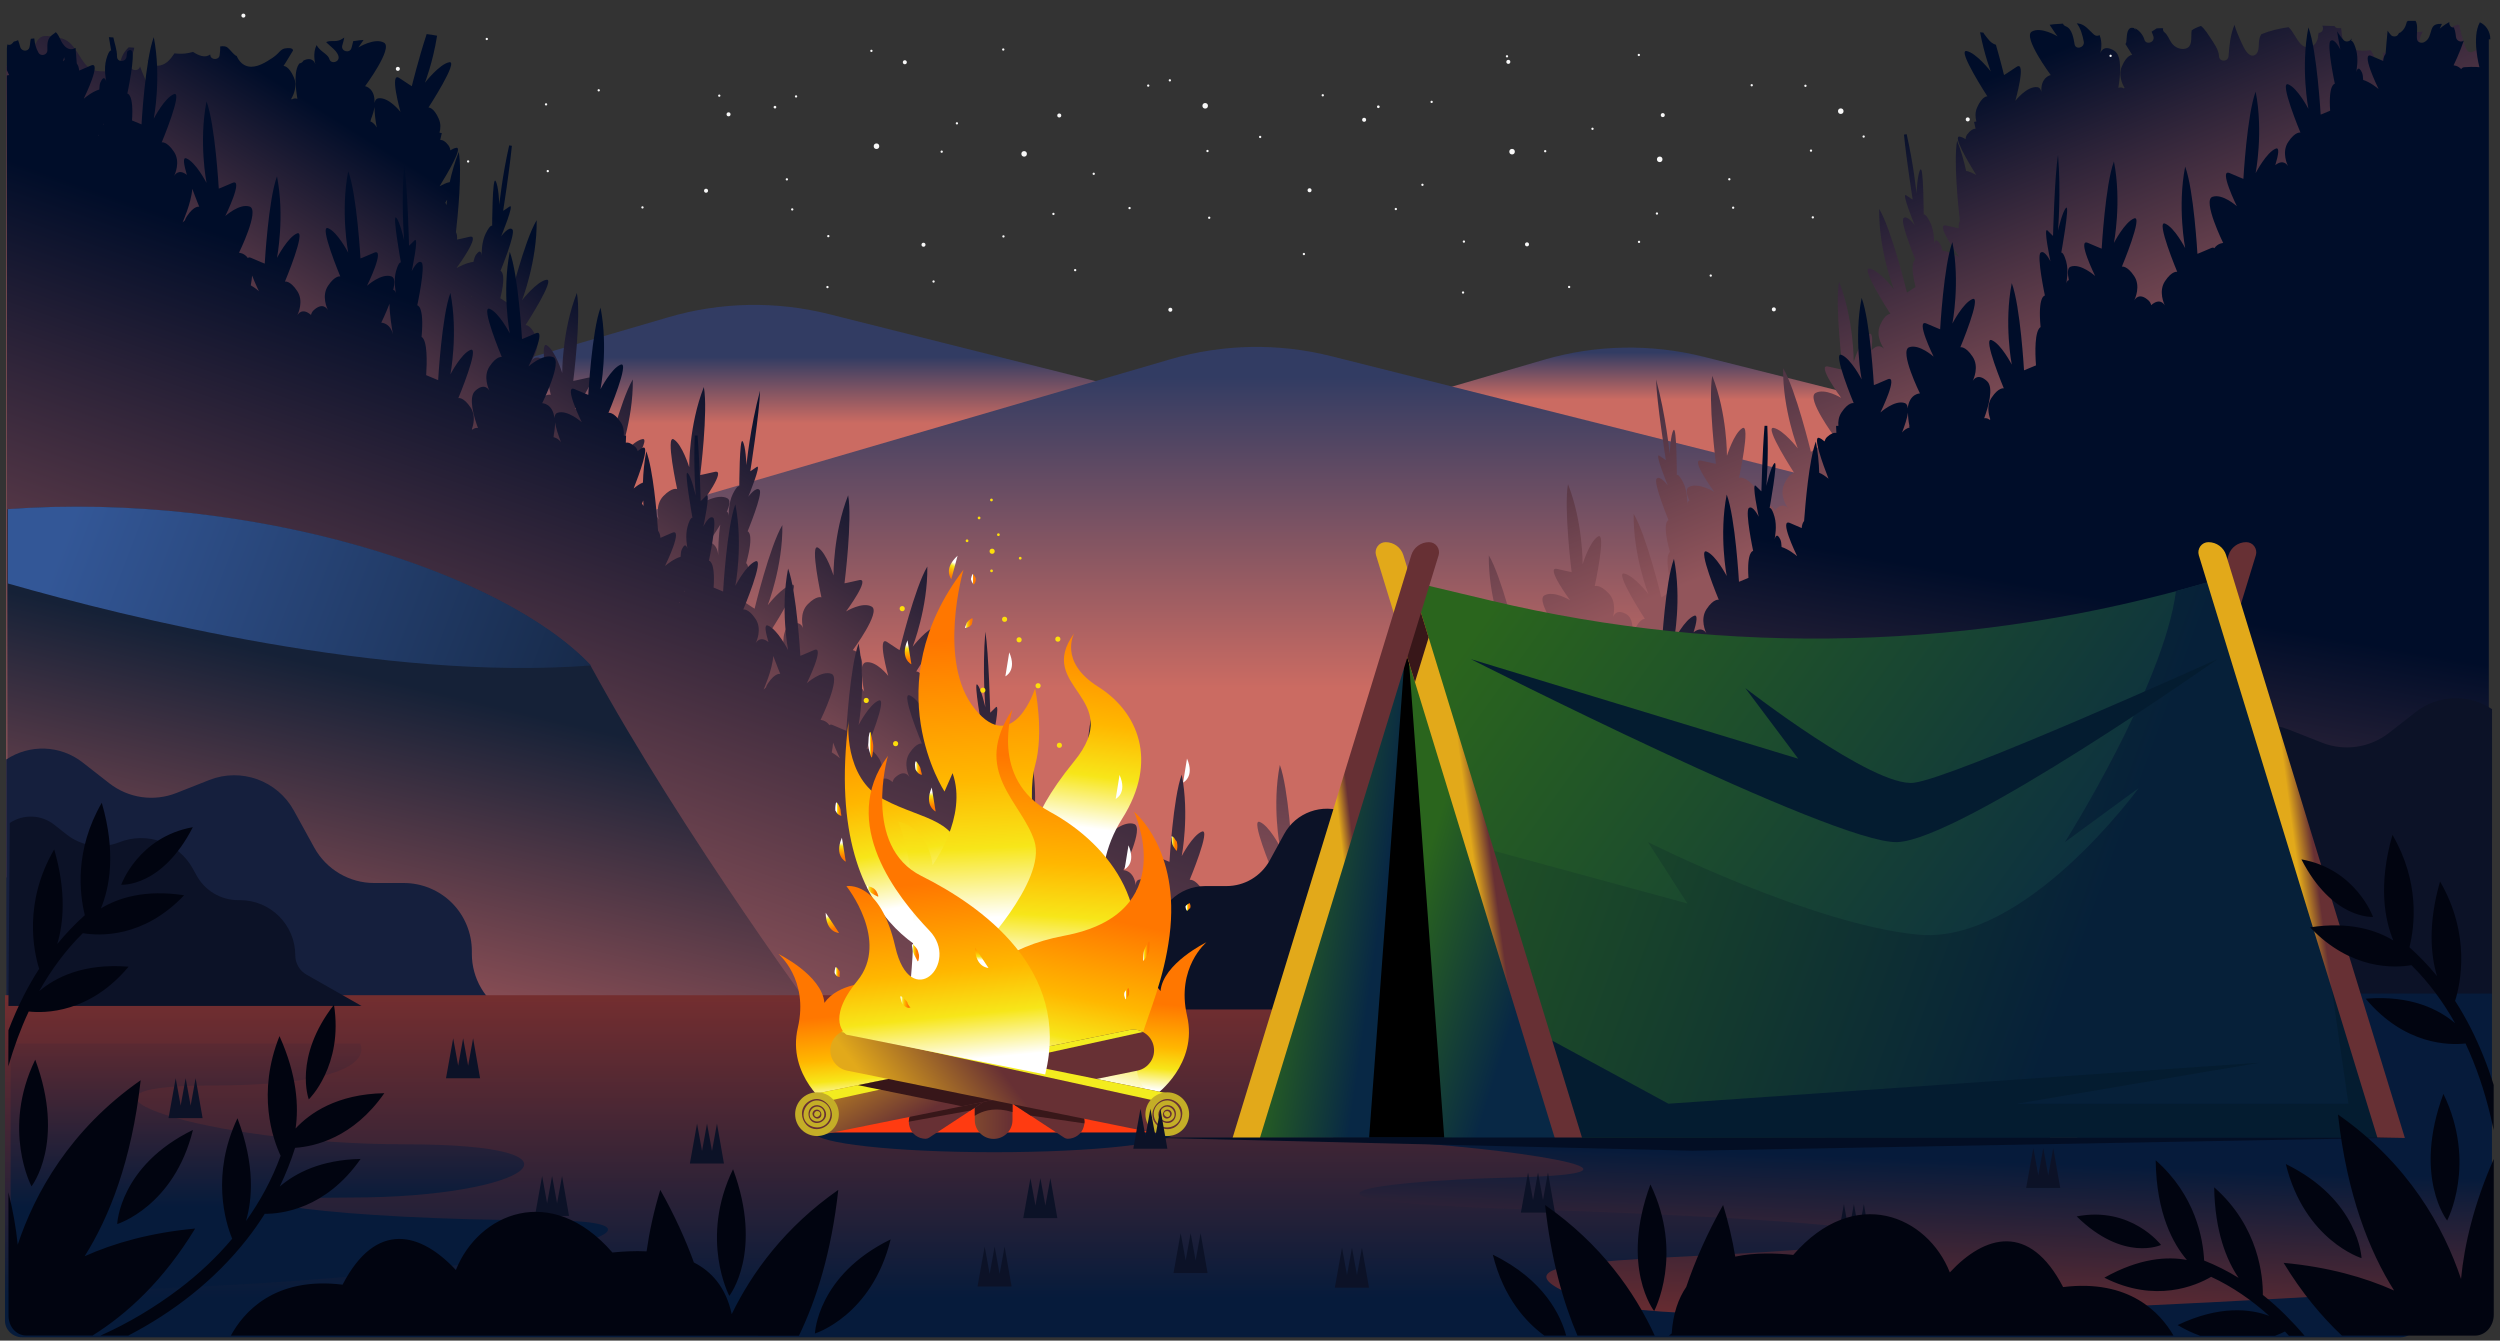 <?xml version="1.0" encoding="utf-8"?>
<!-- Generator: Adobe Illustrator 25.4.1, SVG Export Plug-In . SVG Version: 6.00 Build 0)  -->
<svg version="1.1" id="Layer_1" xmlns:v="https://vecta.io/nano"
	 xmlns="http://www.w3.org/2000/svg" xmlns:xlink="http://www.w3.org/1999/xlink" x="0px" y="0px" viewBox="0 0 2611 1400.1"
	 style="enable-background:new 0 0 2611 1400.1;" xml:space="preserve">
<rect x="0" y="0" width="2611" height="1400.1" fill="#333333" stroke="none"/>
<style type="text/css">
	.st0{fill:url(#SVGID_1_);}
	.st1{fill:url(#SVGID_00000049199624332560437320000009876198048689157303_);}
	.st2{fill:url(#SVGID_00000091013835930502668650000007652454401640384908_);}
	.st3{fill:url(#SVGID_00000113341326060575845920000007531071729151680689_);}
	.st4{fill:url(#SVGID_00000003809592162879601830000005725392108538664581_);}
	.st5{fill:url(#SVGID_00000155831917142124115580000017977325586431897520_);}
	.st6{fill:url(#SVGID_00000062151967364507652910000006566303130926151603_);}
	.st7{fill:url(#SVGID_00000170270024238063649880000007751366781720196491_);}
	.st8{fill:url(#SVGID_00000053531068858476580360000005455388373130247856_);}
	.st9{fill:#151F3D;}
	.st10{fill:url(#SVGID_00000090260960111507110970000005034127370611936936_);}
	.st11{fill:#0C1227;}
	.st12{fill:url(#SVGID_00000052790290017797975180000018103720247190902970_);}
	.st13{fill:url(#SVGID_00000039839713317713985110000012724240637416914075_);}
	.st14{fill:#061B3B;}
	.st15{fill:#FF3B11;}
	.st16{fill:url(#SVGID_00000018219178340591333720000011003274551708042665_);}
	.st17{fill:url(#SVGID_00000027592221288913745940000015551347342054031294_);}
	.st18{fill:url(#SVGID_00000075851477043644853350000007445350632885677740_);}
	.st19{fill:url(#SVGID_00000039101026122195398010000001202117720195731632_);}
	.st20{fill:url(#SVGID_00000050652526517736366440000002933848651638132101_);}
	.st21{fill:url(#SVGID_00000111912405324510940230000013726478716632235711_);}
	.st22{fill:url(#SVGID_00000074440466365179060660000011969025429069668505_);}
	.st23{clip-path:url(#SVGID_00000160176152099468724530000013410309648585251754_);}
	.st24{fill:#381719;}
	.st25{fill:url(#SVGID_00000044878267480594434710000012881357552199903662_);}
	.st26{clip-path:url(#SVGID_00000085215957822501088730000002956909029329099175_);}
	.st27{fill:#F4EC1F;}
	.st28{fill:url(#SVGID_00000048474981938738653190000006803959974394152872_);}
	.st29{fill:url(#SVGID_00000164473499206752310040000004305018775387880349_);}
	.st30{clip-path:url(#SVGID_00000165936242339531890150000010959619771259356828_);}
	.st31{fill:url(#SVGID_00000035488856194482857100000009248200281448258209_);}
	.st32{clip-path:url(#SVGID_00000118379478944697201960000006766476067046160788_);}
	.st33{fill:#F3EC1F;}
	.st34{fill:#371619;}
	.st35{fill:#C4AE27;}
	.st36{fill:#673034;}
	.st37{fill:url(#SVGID_00000092421062617101716420000011029699861078529197_);}
	.st38{clip-path:url(#SVGID_00000090294160989908313680000009217240633128640161_);}
	.st39{fill:url(#SVGID_00000005238813430093052720000005673319382467197058_);}
	.st40{fill:url(#Y_00000031891758769701668180000014034170501638794919_);}
	.st41{fill:url(#SVGID_00000108269572504465114620000001039439000590901163_);}
	.st42{fill:url(#SVGID_00000150810577564673682910000007069858377648966551_);}
	.st43{fill:url(#SVGID_00000162343120281107941060000008415308114338891660_);}
	.st44{fill:url(#Y_00000127727974806405029530000008592203352992021433_);}
	.st45{fill:url(#Y_00000002378340642304170580000003629658956390457238_);}
	.st46{fill:url(#Y_00000165937324977328462030000011330417684554876323_);}
	.st47{fill:url(#Y_00000103250494551366109510000011132973934839473826_);}
	.st48{fill:url(#SVGID_00000006667294529898974710000004249637068233252512_);}
	.st49{fill:url(#SVGID_00000003105605503330711910000006362175982465375624_);}
	.st50{fill:url(#SVGID_00000064346194875644294960000009842806185649194660_);}
	.st51{fill:url(#SVGID_00000163758062531721412870000012053592424531102866_);}
	.st52{fill:url(#SVGID_00000085221875213578629850000002928560079311060101_);}
	.st53{fill:url(#SVGID_00000088827690831417026550000015045686612768753583_);}
	.st54{fill:url(#SVGID_00000053536360531838545910000009022310706826478730_);}
	.st55{fill:url(#SVGID_00000066483899252073145450000011848159099153277327_);}
	.st56{fill:url(#SVGID_00000157296211145319670710000011460273020808751752_);}
	.st57{fill:url(#SVGID_00000124129296853844505920000003120826059660570262_);}
	.st58{fill:url(#SVGID_00000026129522557230292630000008558471428892046481_);}
	.st59{fill:url(#SVGID_00000018227088023060632060000012652310053256780941_);}
	.st60{fill:url(#SVGID_00000095301374860906788690000006205826821986424500_);}
	.st61{fill:url(#SVGID_00000137831698737255809210000002308132114697126308_);}
	.st62{fill:url(#SVGID_00000177468045632436333370000013687363946478479003_);}
	.st63{fill:#FDDE0A;}
	.st64{fill:url(#SVGID_00000002348775842053492010000002416452981845600395_);}
	.st65{fill:url(#SVGID_00000026850421702337997240000011375554788007461779_);}
	.st66{fill:url(#SVGID_00000171707454675274537530000017945923019881647507_);}
	.st67{fill:url(#SVGID_00000001621996244625592750000018198155139182487710_);}
	.st68{fill:url(#SVGID_00000173875884124635585740000000349915303141048764_);}
	.st69{fill:#041C30;}
	.st70{fill:url(#SVGID_00000048472330172476359450000015216824806869117851_);}
	.st71{fill:url(#SVGID_00000062192851938010355540000006288590196290382485_);}
	.st72{fill:url(#SVGID_00000135648464832216502260000018170383590599508663_);}
	.st73{fill:#030E24;}
	.st74{fill:#010410;}
	.st75{fill:url(#SVGID_00000103975641857604832420000005794308097899144638_);}
	.st76{fill:#F8F8F8;}
</style>
<g transform="translate(539 556.709)">
	<g transform="matrix(.59 0 0 .59 -505.741 -400.119)">
		
			<linearGradient id="SVGID_1_" gradientUnits="userSpaceOnUse" x1="3982.754" y1="-1893.98" x2="3983.929" y2="-1893.98" gradientTransform="matrix(5.902580e-15 99.55 -99.55 5.902580e-15 -187157.984 -396117.406)">
			<stop  offset="0" style="stop-color:#323C63"/>
			<stop  offset="1" style="stop-color:#CB6B62"/>
		</linearGradient>
		<path class="st0" d="M535.1,469l592.3-173c92.3-27,190.2-28.8,283.5-5.4l829.3,208.5c0,0-659.3,376.8-706.2,378.3
			c-46.8,1.5-282.8,19.9-473.5,16.6c-190.8-3.3-341.3-11.4-363.1-16.6"/>
	</g>
	<g transform="matrix(.59 0 0 .59 272.2 -362.133)">
		
			<linearGradient id="SVGID_00000007421955038626780110000005622066007869194928_" gradientUnits="userSpaceOnUse" x1="426.223" y1="-1840.463" x2="427.398" y2="-1840.463" gradientTransform="matrix(4.131806e-15 70.851 -70.851 4.131806e-15 -128780.523 -29903.363)">
			<stop  offset="0" style="stop-color:#323C63"/>
			<stop  offset="1" style="stop-color:#CB6B62"/>
		</linearGradient>
		<path style="fill:url(#SVGID_00000007421955038626780110000005622066007869194928_);" d="M765.3,480.2l592.3-173
			c92.3-27,190.2-28.8,283.5-5.4l829.3,208.5c0,0-659.3,376.8-706.1,378.3s-282.8,19.9-473.5,16.6c-190.8-3.3-341.3-11.4-363.1-16.6
			"/>
	</g>
	<g transform="translate(-539 -556.709)">
		
			<linearGradient id="SVGID_00000077290747634165292870000011678279045378526605_" gradientUnits="userSpaceOnUse" x1="1914.035" y1="-378.744" x2="1915.209" y2="-378.744" gradientTransform="matrix(1.700000e-14 276.937 -276.937 1.700000e-14 -103463.07 -529673.875)">
			<stop  offset="0" style="stop-color:#323C63"/>
			<stop  offset="1" style="stop-color:#CB6B62"/>
		</linearGradient>
		<path style="fill:url(#SVGID_00000077290747634165292870000011678279045378526605_);" d="M572.7,565l650-189.9
			c54.5-15.9,112.3-17,167.3-3.2l887.7,223.2c0,0-659.2,376.9-706,378.4s-282.8,19.9-473.5,16.6c-190.8-3.3-341.3-11.4-363.1-16.6"
			/>
		
			<linearGradient id="SVGID_00000082353392400443086960000008774087437203062187_" gradientUnits="userSpaceOnUse" x1="1918.215" y1="-378.324" x2="1919.389" y2="-378.324" gradientTransform="matrix(-149.916 237.029 -237.029 -149.916 198554.531 -511076.562)">
			<stop  offset="0" style="stop-color:#000D29"/>
			<stop  offset="1" style="stop-color:#92555B"/>
		</linearGradient>
		<path style="fill:url(#SVGID_00000082353392400443086960000008774087437203062187_);" d="M921.8,986l12.6-6.4
			c0,0,23.8-42.3,27.8-51.6s-17.8-3.3-17.8-3.3s23.7-50,23.3-56.1c-0.4-6.2-19.3-3.5-19.3-3.5s30.8-34.2,28.3-46.1
			c-2.4-11.9-21.2,6.8-21.2,6.8s26.8-33.4,27.8-43.1c1-9.8-20.7,4.6-20.7,4.6s24-34.7,15.3-46.2c-7.9-10.6-13.8-4-14.7-2.9
			c-0.1,0.1-0.1,0.2-0.1,0.2s0-0.1,0.1-0.2c1.1-1.5,9.5-13.4,4.5-25c-5.4-12.5-10.8-11.9-10.8-11.9s32-49.3,21.7-47.3
			c-10.3,1.9-25.4,21.4-25.4,21.4s15.9-40.7,15.3-83.7c-13.2,22.1-29,87.3-29,87.3s-2.1-1.1-13-8.5s1.2,35.4,1.2,35.4
			s-12.4-16-23.4-14.2c-2,0.3-3.2,2.1-3.8,4.9c0.9-15.7-9.8-17.6-9.8-17.6s29.5-39.8,19.8-45.4s-26.9,5-26.9,5s26.4-35.7,13.6-32.7
			s-15.2,3.3-15.2,3.3s8.4-66.6,3.8-91.9c-15.7,40-15.3,83.7-15.3,83.7s-7.2-23.5-16.1-29c-9-5.5,3.5,51.9,3.5,51.9
			s-4.9-2.4-14.4,7.3c-8.8,9.1-5.2,23.2-4.7,25c0,0.1,0.1,0.2,0.1,0.2s0-0.1-0.1-0.2c-0.4-1.4-3.6-9.7-14.8-2.5
			c-8.3,5.3-6.2,26-4,38.6c-2.4-0.9-4.5-0.2-5.9,0.7l-0.6-0.6c2.6-4.4,6.7-13.5,2.8-22.5c-5.4-12.5-10.8-11.9-10.8-11.9
			s32-49.3,21.7-47.3c-10.3,1.9-25.4,21.4-25.4,21.4s15.9-40.7,15.3-83.7c-13.2,22.1-29,87.3-29,87.3s-1.9-1-11.3-7.4
			c3.4-13.2,7.9-35.3,2.5-40.2c8.9-31.8,1.5-33.2,1.5-33.2s16.1-39,12.5-43.2c-3.5-4.2-11.8,7.1-11.8,7.1s14.4-35,8.8-31.1
			s-6.7,4.5-6.7,4.5s9.7-61.5,10.2-84.2c-10.3,37.9-14.2,77.7-14.2,77.7s-0.8-20.8-4.1-24.9c-3.2-4.1-3.4,47-3.4,47s-1.8-1.8-6.7,8
			c-4.6,9.2-4.3,21.8-4.3,23.2v-0.2c-0.1-1-0.4-4.3-2.1-4.1c2.9-6.7,4.1-12.4,0.8-14.2c-9.7-5.6-26.9,5-26.9,5s26.4-35.7,13.6-32.7
			s-15.2,3.3-15.2,3.3s8.4-66.6,3.8-91.9c-15.7,40-15.3,83.7-15.3,83.7s-7.2-23.5-16.1-29c-9-5.5,3.5,51.9,3.5,51.9
			s-4.9-2.4-14.4,7.3c-8.8,9.1-5.2,23.2-4.7,25c0,0.1,0.1,0.2,0.1,0.2s0-0.1-0.1-0.2c-0.4-1.4-3.6-9.7-14.8-2.5
			c-1.5,1-2.7,2.4-3.6,4.3c-7.6-9.6-13.3-3.2-14.1-2.1c-0.1,0.1-0.1,0.2-0.1,0.2s0-0.1,0.1-0.2c1.1-1.5,9.5-13.4,4.5-25
			c-5.4-12.5-10.8-11.9-10.8-11.9s32-49.3,21.7-47.3c-10.3,1.9-25.4,21.4-25.4,21.4s15.9-40.7,15.3-83.7c-13.2,22.1-29,87.3-29,87.3
			s-2.1-1.1-13-8.5c-1.5-1-2.6-1.1-3.3-0.4c-2.8-6.1-8.2-7.1-8.2-7.1s29.5-39.8,19.8-45.4s-26.9,5-26.9,5s26.4-35.7,13.6-32.7
			s-15.2,3.3-15.2,3.3s8.4-66.6,3.8-91.9c-15.7,40-15.3,83.7-15.3,83.7s-7.2-23.5-16.1-29c-3.7-2.3-3.7,6.3-2.5,17.1
			c-7.3-8.3-12.6-2.3-13.4-1.3c-0.1,0.1-0.1,0.2-0.1,0.2s0-0.1,0.1-0.2c1.1-1.5,9.5-13.4,4.5-25c-5.4-12.5-10.8-11.9-10.8-11.9
			s32-49.3,21.7-47.3c-10.3,1.9-25.4,21.4-25.4,21.4s15.9-40.7,15.3-83.7c-13.2,22.1-29,87.3-29,87.3s-1.6-0.9-9-5.8
			c6.9-27.3,0.2-28.5,0.2-28.5s16.1-39,12.5-43.2c-3.5-4.2-11.8,7.1-11.8,7.1s14.4-35,8.8-31.1s-6.7,4.5-6.7,4.5s6.4-40.5,9.1-67.9
			l-2.8-0.5c-7.4,32.4-10.3,61.9-10.3,61.9s-0.8-20.8-4.1-24.9c-3.2-4.1-3.4,47-3.4,47s-1.8-1.8-6.7,8c-4.6,9.2-4.3,21.8-4.3,23.2
			v-0.1c-0.1-1.5-0.7-8.1-5.9-0.8c-1.1,1.6-2,4.2-2.7,7.4c-7.5,0.9-15.3,5.2-17.2,6.3H477h-0.1c2.1-2.9,25.7-35.4,13.5-32.5
			c-7.1,1.7-11,2.5-13.1,2.9c0.3-3,0-5.6-1.1-7.7c2.1-18.5,6.5-63.9,2.9-83.8c-4.1,10.5-7.2,21.3-9.4,31.5
			c-3.1,0.5-7.2,2.5-10.6,4.3c8.4-13.6,25-41.6,17.2-40.1c-1.9,0.4-3.9,1.3-6,2.6c-0.2-1.9-0.8-3.7-1.8-5c-3.3-4.5-6.3-5.9-8.7-5.9
			l1.6-7.1l-2.4-0.4c1.2-4.3,1.5-9.3-0.7-14.4c-5.4-12.5-10.8-11.9-10.8-11.9s32-49.3,21.7-47.3c-10.3,1.9-25.4,21.4-25.4,21.4
			s8.3-21.2,12.7-49.1c-3.6-0.7-7.2-1.3-10.9-1.7C437.1,61.4,430.1,90,430.1,90s-2.1-1.1-13-8.5s1.2,35.4,1.2,35.4
			s-12.4-16-23.4-14.2c-2,0.3-3.2,2.1-3.8,4.9c0.9-15.7-9.8-17.6-9.8-17.6s29.5-39.8,19.8-45.4s-26.9,5-26.9,5s2.5-3.3,5.5-7.9
			c-2.9,0.3-5.8,0.4-8.8,1c-0.7,0.1-1.3,0.2-1.9,0.1l-1.9,7.3c-1.8,6.2-11.4,3.5-9.6-2.7c0.8-2.7,1.5-5.4,2.1-8.2
			c-1.7,1.1-3.4,2.3-5.5,3c-3.4,1.1-6.8,0.5-10.2,0.8c-0.7,0-2.1,0.6-3.3,0.9c0.4,0.4,0.7,0.8,1.1,1.2c1.6,1.5,3.2,2.9,4.8,4.3
			c2.9,2.6,6,5.5,7,9.3c1.6,6.2-8,8.9-9.6,2.7c-1-3.7-7.2-7.1-9.9-9.9c-1.3-1.3-2.5-2.8-3.4-4.4c-4.2,8.6-1.6,18.6-1.2,20
			c0,0.1,0.1,0.2,0.1,0.2s0-0.1-0.1-0.2c-0.4-1.3-3.1-8.5-12.5-3.8c-0.9,1.8-2.5,2.7-4.1,2.9c-6.1,7-4.2,25.4-2.2,37
			c-2.4-0.9-4.5-0.2-5.9,0.7l-0.6-0.6c2.6-4.4,6.7-13.5,2.8-22.5c-5.4-12.5-10.8-11.9-10.8-11.9s4.7-7.2,9.9-16.1
			c0-0.4-0.1-0.8-0.3-1.1c-0.9-1.9-5.6-1.5-7.7-1.2c-3.8,0.5-5.8,3.3-8.3,5.8c-3.2,3.1-6.8,5.3-10.6,7.6c-8,4.8-18.3,9.1-26.5,2.2
			c-2.4-2.1-4.2-4.7-5.4-7.6c-0.6-0.2-1.2-0.5-1.8-1c-2.7-2.3-4.8-5.2-7.4-7.5c-2.3-2.1-5-1.9-8-1.5c0.1,3.2-0.2,6.3-0.7,9.5
			c-0.8,4.8-8.8,4.8-9.6,0c-0.1-0.4-0.1-0.8-0.2-1.2c-5.1,4.3-12.5,1-17.9-2.6c-2.5,0.7-5.1,1.3-7.7,1.6c-4,0.5-7.9,0.4-11.7-0.1
			c-2.2,3.3-4.5,6.5-7.5,9c-6.1,4.9-14.5,6-19.5-0.8l-1.2-1.8c2.6,8.5,7.4,18.1,8.7,21c2.7,5.8-5.9,10.9-8.6,5
			c-1.9-4.2-5.3-11.3-7.9-18.9c-0.7,5.6-9.8,5.4-10-0.8c-0.1-5.7,2.2-10.6,3.5-16c0.2-0.9,0.4-1.7,0.5-2.6c-1.9-0.1-3.8-0.2-5.8-0.4
			c-2.4,2.4-4.6,4.9-6.2,8.1c-2.6,5.2-3.1,12.1-8.7,15.2c-4.7,2.6-11.8,1.9-17,1.5C91,73.4,86.8,63.9,80.7,54.6
			c-3.9-5.9-8.1-11.8-15.1-14.1c-5.7-1.8-12.5-3-18.5-2.9c-9.4,0.3-11.2,12.5-14,19.4c-2.7,6.8-7.3,15.8-15.8,16.3
			c-4.5,0.2-8-1.8-10.8-5v848l399.1,82.2c33.9,6.8,84,22.6,134.7,40.1l286.6,52.5l163.7-32L921.8,986L921.8,986z M386.7,126.6
			c0.3-0.5,0.5-0.9,0.8-1.4l-0.3-0.1c2.1-5.2,3.3-9.6,4-13.4c-0.2,6,0.9,14.1,2.3,21.5C392,130.4,389.8,128.1,386.7,126.6z
			 M466.3,214.3c-0.1-0.2-0.2-0.5-0.3-0.7c-0.3-0.7-0.6-1.4-0.9-2c0.7-1,1.3-2,1.9-3C466.8,210.6,466.5,212.5,466.3,214.3z
			 M484.6,320.3c0,0,0.2-0.2,0.5-0.7l0,0v0.8C484.8,320.4,484.6,320.3,484.6,320.3L484.6,320.3z M492.1,309.5l0.2-0.3l0.1-0.2v1.5
			C492.4,310.5,492.2,310.2,492.1,309.5L492.1,309.5z M560.8,419.8c-1.1,1.2-2.1,2.5-2.9,3.9l-2.8,1.7c0,0,12.7-18.3,16.3-32.7
			c1.8,10.6,3.8,19.7,3.8,19.7S570.3,410.1,560.8,419.8L560.8,419.8z M613.3,502.9c1.4-3.6,2.5-6.8,3.2-9.8
			c1.7,8.8,4.1,17.3,4.1,17.3S617.6,506.6,613.3,502.9z M750.1,579.9c-0.8-12.4-9.8-14-9.8-14s6.2-8.4,12-18
			C750.4,558.6,750.1,573.8,750.1,579.9z M895.7,715.7c2.4-5.8,3.8-10.7,4.5-14.8c-0.2,6,0.9,14.1,2.3,21.5
			C901,719.5,898.8,717.2,895.7,715.7z"/>
		
			<linearGradient id="SVGID_00000041259898853874928860000011387256980871461301_" gradientUnits="userSpaceOnUse" x1="1916.76" y1="-381.524" x2="1917.935" y2="-381.524" gradientTransform="matrix(-173.416 493.23 -493.23 -173.416 144974.625 -1011146.125)">
			<stop  offset="0" style="stop-color:#000D29"/>
			<stop  offset="1" style="stop-color:#92555B"/>
		</linearGradient>
		<path style="fill:url(#SVGID_00000041259898853874928860000011387256980871461301_);" d="M1259.2,1205.4l11.2-8.6
			c0,0,15.8-45.9,18.1-55.8c2.3-9.8-18.1,0-18.1,0s14.3-53.4,12.8-59.4s-19.6,0-19.6,0s24.1-39.2,19.6-50.5s-19.6,10.5-19.6,10.5
			s20.3-37.6,19.6-47.4c-0.8-9.8-19.6,8.3-19.6,8.3s17.3-38.4,6.8-48.2c-9.7-9-14.3-1.4-15-0.2c-0.1,0.1-0.1,0.2-0.1,0.2
			s0-0.1,0.1-0.2c0.8-1.6,7-14.9-0.1-25.4c-7.5-11.3-12.8-9.8-12.8-9.8s22.6-54.2,12.8-50.4s-21.1,25.6-21.1,25.6s8.3-42.9,0-85.1
			c-9,24.1-12.8,91.1-12.8,91.1s-2.3-0.8-14.3-6c-12.1-5.3,7.5,34.6,7.5,34.6s-15.1-13.6-25.6-9.8c-1.9,0.7-2.7,2.7-2.9,5.5
			c-1.9-15.6-12.8-15.6-12.8-15.6s21.8-44.4,11.3-48.2s-25.6,9.8-25.6,9.8s19.6-39.9,7.5-34.6c-12,5.3-14.3,6-14.3,6
			s-3.8-67-12.8-91.1c-8.3,42.2,0,85.1,0,85.1s-11.3-21.8-21.1-25.6s12.8,50.4,12.8,50.4s-5.3-1.5-12.8,9.8
			c-7,10.6-0.9,23.8-0.1,25.4c0.1,0.1,0.1,0.2,0.1,0.2s0-0.1-0.1-0.2c-0.7-1.3-5.3-8.8-15,0.2c-7.2,6.7-1.4,26.7,3,38.7
			c-2.5-0.4-4.4,0.6-5.7,1.7c-0.2-0.2-0.4-0.3-0.7-0.5c1.8-4.8,4.1-14.5-1.3-22.6c-7.5-11.3-12.8-9.8-12.8-9.8s22.6-54.2,12.8-50.4
			s-21.1,25.6-21.1,25.6s8.3-42.9,0-85.1c-9,24.1-12.8,91.1-12.8,91.1s-2-0.7-12.5-5.2c0.9-13.6,1.4-36.2-4.8-40
			c3-32.9-4.5-32.9-4.5-32.9s8.8-41.3,4.5-44.8c-4.2-3.5-10.3,9.1-10.3,9.1s7.9-37.1,3-32.2s-5.8,5.6-5.8,5.6s-1.5-62.2-5.1-84.6
			c-3.3,39.2,0,79,0,79s-4.5-20.3-8.5-23.8c-3.9-3.5,5.1,46.9,5.1,46.9s-2.1-1.4-5.1,9.1c-2.8,9.9-0.3,22.2,0,23.6v-0.2
			c-0.3-1-1.2-4.1-2.9-3.7c1.7-7.1,1.8-12.9-1.8-14.2c-10.5-3.8-25.6,9.8-25.6,9.8s19.6-39.9,7.5-34.6c-12,5.3-14.3,6-14.3,6
			s-3.8-67-12.8-91.1c-8.3,42.2,0,85.1,0,85.1S959.8,730,950,726.2s12.8,50.4,12.8,50.4s-5.3-1.5-12.8,9.8
			c-7.1,10.6-0.9,23.8-0.1,25.4c0.1,0.1,0.1,0.2,0.1,0.2s0-0.1-0.1-0.2c-0.7-1.3-5.3-8.8-15,0.2c-1.3,1.2-2.2,2.9-2.7,4.8
			c-9.2-8-13.6-0.8-14.3,0.4c-0.1,0.1-0.1,0.2-0.1,0.2s0-0.1,0.1-0.2c0.8-1.6,7-14.9-0.1-25.4c-7.5-11.3-12.8-9.8-12.8-9.8
			s22.6-54.2,12.8-50.4s-21.1,25.6-21.1,25.6s8.3-42.9,0-85.1c-9,24.1-12.8,91.1-12.8,91.1s-2.3-0.8-14.3-6
			c-1.6-0.7-2.7-0.6-3.3,0.2c-3.9-5.5-9.3-5.5-9.3-5.5s21.8-44.4,11.3-48.2s-25.6,9.8-25.6,9.8s19.6-39.9,7.5-34.6
			c-12,5.3-14.3,6-14.3,6s-3.8-67-12.8-91.1c-8.3,42.2,0,85.1,0,85.1s-11.3-21.8-21.1-25.6c-4.1-1.6-2.5,6.9,0.6,17.3
			c-8.6-6.9-12.8,0-13.4,1.2c-0.1,0.1-0.1,0.2-0.1,0.2s0-0.1,0.1-0.2c0.8-1.6,7-14.9-0.1-25.4c-7.5-11.3-12.8-9.8-12.8-9.8
			s22.6-54.2,12.8-50.4S768,611.8,768,611.8s8.3-42.9,0-85.1c-9,24.1-12.8,91.1-12.8,91.1s-1.7-0.6-9.9-4.1
			c1.9-28.1-4.9-28.1-4.9-28.1s8.8-41.3,4.5-44.8c-4.2-3.5-10.3,9.1-10.3,9.1s7.9-37.1,3-32.2c-4.8,4.9-5.8,5.6-5.8,5.6
			s-1-41-3.3-68.4h-2.9c-1.4,33.2,1,62.8,1,62.8s-4.5-20.3-8.5-23.8c-3.9-3.5,5.1,46.9,5.1,46.9s-2.1-1.4-5.1,9.1
			c-2.8,9.9-0.3,22.2,0,23.6v-0.1c-0.3-1.4-2.2-7.9-6,0.3c-0.8,1.8-1.2,4.5-1.3,7.8c-7.3,2.2-14.2,7.9-15.8,9.3h-0.2h-0.1
			c1.6-3.3,18.9-39.4,7.4-34.4l-12.3,5.3c-0.3-3-1-5.5-2.5-7.4c-1.3-18.6-5.2-64-12.3-83c-2.2,11.1-3.2,22.2-3.5,32.7
			c-2.9,1-6.7,3.7-9.7,6.2c5.8-14.9,17.1-45.4,9.6-42.6c-1.8,0.7-3.6,2-5.4,3.6c-0.5-1.9-1.4-3.5-2.7-4.6c-4.1-3.8-7.3-4.7-9.7-4.3
			l0.3-7.3h-2.4c0.4-4.4-0.2-9.5-3.2-14c-7.5-11.3-12.8-9.8-12.8-9.8s22.6-54.2,12.8-50.4s-21.1,25.6-21.1,25.6s8.3-42.9,0-85.1
			c-9,24.1-12.8,91.1-12.8,91.1s-2.3-0.8-14.3-6c-12-5.3,7.5,34.6,7.5,34.6s-15.1-13.6-25.6-9.8c-1.9,0.7-2.7,2.7-2.9,5.5
			c-1.9-15.6-12.8-15.6-12.8-15.6s21.8-44.4,11.3-48.2s-25.6,9.8-25.6,9.8s19.6-39.9,7.5-34.6c-12,5.3-14.3,6-14.3,6
			s-3.8-67-12.8-91.1c-8.3,42.2,0,85.1,0,85.1s-11.3-21.8-21.1-25.6s12.8,50.4,12.8,50.4s-5.3-1.5-12.8,9.8
			c-7.1,10.6-0.9,23.8-0.1,25.4c0.1,0.1,0.1,0.2,0.1,0.2s0-0.1-0.1-0.2c-0.7-1.3-5.3-8.8-15,0.2c-7.2,6.7-1.4,26.7,3,38.7
			c-2.6-0.4-4.4,0.6-5.7,1.7c-0.2-0.2-0.4-0.3-0.7-0.5c1.8-4.8,4.1-14.5-1.3-22.6c-7.5-11.3-12.8-9.8-12.8-9.8s22.6-54.2,12.8-50.4
			S470.4,391,470.4,391s8.3-42.9,0-85.1c-9,24.1-12.8,91.1-12.8,91.1s-2-0.7-12.5-5.2c0.9-13.6,1.4-36.2-4.8-40
			c3-32.9-4.5-32.9-4.5-32.9s8.8-41.3,4.5-44.8c-4.2-3.5-10.3,9.1-10.3,9.1s7.9-37.1,3-32.2c-4.8,4.9-5.8,5.6-5.8,5.6
			s-1.5-62.2-5.1-84.6c-3.3,39.2,0,79,0,79s-4.5-20.3-8.5-23.8c-3.9-3.5,5.1,46.9,5.1,46.9s-2.1-1.4-5.1,9.1
			c-2.8,9.9-0.3,22.2,0,23.6v-0.2c-0.3-1-1.2-4.1-2.9-3.7c1.7-7.1,1.8-12.9-1.8-14.2c-10.5-3.8-25.6,9.8-25.6,9.8
			s19.6-39.9,7.5-34.6s-14.3,6-14.3,6s-3.8-67-12.8-91.1c-8.3,42.2,0,85.1,0,85.1s-11.3-21.8-21.1-25.6s12.8,50.4,12.8,50.4
			s-5.3-1.5-12.8,9.8c-7.1,10.6-0.9,23.8-0.1,25.4c0.1,0.1,0.1,0.2,0.1,0.2s0-0.1-0.1-0.2c-0.7-1.3-5.3-8.8-15,0.2
			c-1.3,1.2-2.2,2.9-2.7,4.8c-9.2-8-13.6-0.8-14.3,0.4c-0.1,0.1-0.1,0.2-0.1,0.2s0-0.1,0.1-0.2c0.8-1.6,7-14.9-0.1-25.4
			c-7.5-11.3-12.8-9.8-12.8-9.8s22.6-54.2,12.8-50.4s-21.1,25.6-21.1,25.6s8.3-42.9,0-85.1c-9,24.1-12.8,91.1-12.8,91.1
			s-2.3-0.8-14.3-6c-1.6-0.7-2.7-0.6-3.3,0.2c-3.9-5.5-9.3-5.5-9.3-5.5s21.8-44.4,11.3-48.2s-25.6,9.8-25.6,9.8s19.6-39.9,7.5-34.6
			c-12,5.3-14.3,6-14.3,6s-3.8-67-12.8-91.1c-8.3,42.2,0,85.1,0,85.1s-11.3-21.8-21.1-25.6c-4.1-1.6-2.5,6.9,0.6,17.3
			c-8.6-6.9-12.8,0-13.4,1.2c-0.1,0.1-0.1,0.2-0.1,0.2s0-0.1,0.1-0.2c0.8-1.6,7-14.9-0.1-25.4c-7.5-11.3-12.8-9.8-12.8-9.8
			s22.6-54.2,12.8-50.4s-21.1,25.6-21.1,25.6s8.3-42.9,0-85.1c-9,24.1-12.8,91.1-12.8,91.1s-1.7-0.6-9.9-4.1
			c1.9-28.1-4.9-28.1-4.9-28.1s8.8-41.3,4.5-44.8c-1.4-1.2-3-0.6-4.5,0.8c-0.4,1.7-0.7,3.5-0.8,5.2c-0.6,6.3-10.1,6.5-10,0
			c0.1-6.8-2.5-13.1-3.8-19.8l-4.7-0.3l2.4,14c0,0-2.1-1.4-5.1,9.1c-2.8,9.9-0.3,22.2,0,23.6v-0.1c-0.3-1.4-2.2-7.9-6,0.3
			c-0.8,1.8-1.2,4.5-1.3,7.8c-7.3,2.2-14.2,7.9-15.8,9.3h-0.2h-0.1c1.6-3.3,18.9-39.4,7.4-34.4l-12.3,5.3c-0.3-3-1-5.5-2.5-7.4
			l-1.3-16.4c-0.9,0.6-1.9,1.1-3,1.3c-4.7,1-8.2-2.4-10.6-5.9c-2.2-3.2-3.3-7.2-5.6-10.2c-0.4-0.5-0.9-1-1.4-1.5
			c-1,0.9-2.1,1.7-3.3,2.5c-5.9,4.1-5.6,9.6-5.5,16.4c0,5-6.8,6.8-9.3,2.5c-2.7-4.7-3.9-9.7-4.4-14.9c-1.2,0.1-2.4,0.2-3.6,0.4
			c-0.7,2.8-0.7,6-1.4,8.8c-1.2,5-8.2,4.5-9.6,0c-0.7-2.4-1.3-5.1-2.3-7.4l-2.1,0.9c-0.7,0.3-1.5,0.5-2.2,0.5
			c-0.6,0.6-1.2,1.2-1.7,1.9c-1.5,1.8-3.5,2-5.2,1.2c-0.3,1.5-0.5,3-0.5,4.7v22.2c1.4,3.1,2.4,5.1,2.4,5.1s-1,0-2.4,0.4v1205.3
			c224.1,20.4,703.3,25.9,746.2,26.7c34.6,0.6,86.6,7.1,139.7,15.2h291.4l155.2-61L1259.2,1205.4L1259.2,1205.4z M65.9,64l-0.1-0.2
			l-0.1-0.1c0.4-1,0.9-2.4,1.4-4c0.1,1,0.3,2,0.4,2.9C66.8,62.9,66.3,63.5,65.9,64z M102.3,141.6c0,0,0.1-0.3,0.4-0.8l0,0l0.1,0.8
			H102.3z M107.8,129.6l0.1-0.3l0.1-0.2l0.3,1.5L107.8,129.6z M195.3,225.7c-1,1.4-1.7,2.9-2.2,4.4c-1.5,1.3-2.4,2.2-2.4,2.2
			s9.1-20.3,10.1-35.1c3.7,10.1,7.3,18.7,7.3,18.7S202.8,214.4,195.3,225.7L195.3,225.7z M261.9,298c0.7-3.8,1.2-7.2,1.4-10.2
			c3.2,8.3,7.1,16.3,7.1,16.3S266.8,300.8,261.9,298L261.9,298z M398.2,337c0,0,4.6-9.4,8.6-19.8c0,10.8,2.5,25.9,3.6,31.9
			C407.4,337,398.2,337,398.2,337z M578,456.5c0.2-0.5,0.4-1,0.5-1.5h-0.3c1.1-5.5,1.5-10.1,1.5-13.9c0.9,6,3.5,13.7,6.2,20.7
			C583.9,459.2,581.4,457.4,578,456.5L578,456.5z M671.7,527.8c-0.4-0.6-0.8-1.2-1.3-1.8c0.5-1.1,0.9-2.2,1.4-3.3l0.3,5.7
			C672,528.2,671.9,528,671.7,527.8L671.7,527.8z M709.2,629.4c0,0,0.1-0.3,0.4-0.8l0,0l0.1,0.8H709.2z M714.6,617.4l0.1-0.3
			l0.1-0.2l0.3,1.5L714.6,617.4L714.6,617.4z M802.1,713.6c-1,1.4-1.7,2.9-2.2,4.4c-1.5,1.3-2.4,2.2-2.4,2.2s9.1-20.3,10.1-35.1
			c3.7,10.1,7.3,18.7,7.3,18.7S809.7,702.3,802.1,713.6L802.1,713.6z M868.7,785.8c0.7-3.8,1.2-7.2,1.4-10.2
			c3.2,8.3,7.1,16.3,7.1,16.3S873.6,788.7,868.7,785.8z M1005,824.9c0,0,4.6-9.4,8.6-19.8c0,10.8,2.5,25.9,3.6,31.9
			C1014.2,824.9,1005,824.9,1005,824.9L1005,824.9z M1184.8,944.3c1.3-6.1,1.8-11.2,1.8-15.4c0.9,6,3.5,13.7,6.2,20.7
			C1190.8,947,1188.2,945.2,1184.8,944.3z"/>
		
			<linearGradient id="SVGID_00000170252300700540447190000000440318400474856629_" gradientUnits="userSpaceOnUse" x1="1916.245" y1="-379.095" x2="1917.42" y2="-379.095" gradientTransform="matrix(-84.594 355.134 -355.134 -84.594 27930.227 -711875.625)">
			<stop  offset="0" style="stop-color:#152137"/>
			<stop  offset="1" style="stop-color:#B85F60"/>
		</linearGradient>
		<path style="fill:url(#SVGID_00000170252300700540447190000000440318400474856629_);" d="M7.8,531.9
			c254.7-18.4,516.3,65.1,609,163.3c97.5,178.8,247.7,381.7,247.7,381.7l-633.6,118c-40.3-8.9-141.3-44.8-223.1-75.8L7.8,531.9
			L7.8,531.9z"/>
		
			<linearGradient id="SVGID_00000079458551373005596210000015891091533471982220_" gradientUnits="userSpaceOnUse" x1="1912.507" y1="-382.646" x2="1913.682" y2="-382.646" gradientTransform="matrix(119.748 291.728 -291.728 119.748 -338200.625 -512185.219)">
			<stop  offset="0" style="stop-color:#000D29"/>
			<stop  offset="1" style="stop-color:#92555B"/>
		</linearGradient>
		<path style="fill:url(#SVGID_00000079458551373005596210000015891091533471982220_);" d="M2492.1,36.6l-0.5-3.1
			c0,0.5,0,0.9-0.1,1.4c0.1,0.5,0.1,0.9,0.2,1.4c0.1,0.1,0.1,0.2,0.2,0.3C2491.9,36.7,2492,36.7,2492.1,36.6L2492.1,36.6z"/>
		
			<linearGradient id="SVGID_00000151504558439867992150000005994427908626642358_" gradientUnits="userSpaceOnUse" x1="1912.507" y1="-380.782" x2="1913.682" y2="-380.782" gradientTransform="matrix(119.748 291.728 -291.728 119.748 -338200.625 -512185.219)">
			<stop  offset="0" style="stop-color:#000D29"/>
			<stop  offset="1" style="stop-color:#92555B"/>
		</linearGradient>
		<path style="fill:url(#SVGID_00000151504558439867992150000005994427908626642358_);" d="M2597,39.7l-3.8,5.6
			c-3.1,4-6.5,7.4-11.5,9c-2.8,0.9-5.1-1.1-6.2-3.5c-2-4.9-3.6-10-4.9-15.2c-0.8-3-1.7-6.3-2-9.5c-0.7-0.1-1.4-0.3-2.1-0.4
			c-4.4,1.7-8.6,3.6-12.5,6.4c-6.5,4.6-16,11.4-17.8,19.6c-1.3,5.8-9.5,4-9.8-1.3c-0.5-6.6,1.1-12.5,4-17.4
			c-3.5,0.7-7.8,0.4-11.7-0.1c0.8,5.1,0.5,10.5,0.5,15.2s-7.1,7.2-9.3,2.5c-1.3-2.7-2.4-5.7-3.2-8.8c-1.1,0.9-2.4,1.1-3.6,0.9
			c-0.1,0-0.1,0.1-0.2,0.1V45c-0.1,3.5-3,5-5.6,4.8c0.4,4.1-4.6,7.2-7.7,5c-0.3,0.1-0.7,0.3-1,0.4c0.2,0.7,0.4,1.4,0.5,2.1
			c1.3,6.3-8.3,9-9.6,2.7c-0.6-3-2-5.4-3.7-7.6c-5.8,0.9-11.6,1-16.8-0.6c-0.6-0.2-1.1-0.5-1.6-0.8c-2.6,0.4-5.2-0.4-7.4-3.1
			c-3.5-4.4-4.2-11-4.7-16.4c-0.1-0.7-0.1-1.3-0.2-2c-0.9-0.1-1.7-0.2-2.6-0.1c-2.2,0.2-3.6-0.8-4.3-2.2l-12.8-0.4
			c1.5,2.7,0.7,6.7-2.8,7.4c-1.9,0.3-0.7-0.4-1.2,1.2c-0.4,1.1-0.2,2.6-0.5,3.8c-0.5,2.6-1.5,5-3.4,7c-4.4,4.4-10.5,4.2-14.7-0.3
			c-4.8-5.2-7.7-12.9-12.6-17.5c-9.7,1.3-19.2,3.6-28.4,7.3c-0.3,0.4-0.5,0.9-0.8,1.3c-2.5,4.8-1.4,10.1-2.5,15.2
			c-0.9,4.7-5.4,7.9-9.7,4.5c-4.4-3.5-7.1-10.8-9.4-15.7c-2.2-4.9-4.3-9.9-5.7-15.1c-4.3,10.4-5.4,21.3-6.2,32.6
			c-0.4,6.4-9.8,6.5-10,0c-0.2-6.3-5.2-13.2-8.5-18.3c-2.5-3.7-6.3-10-10.3-13.1c-2.1,0.7-4.1,1.4-6,2.4c-1.3,0.6-2.5,1.4-3.7,2.2
			c-1.3,6.6,2.2,18.7-8.5,19.4c-4.7,0.3-9.1-2-12-5.6s-4.2-8.7-7.8-11.6c-1.6-1.3-2-2.9-1.5-4.4c-2.2-0.1-4.4,0-6.5,0.1h-0.2
			l-5.4,3.5c0.8,1.7,1.5,3.5,2,5.3c1.4,6.3-8.1,8.9-9.6,2.7c-1-4-5.2-9.6-9.7-11.5c0.4,1.1,0.7,1.8,0.7,1.8s-0.6-0.8-1.7-2.1
			c-0.7-0.2-1.4-0.3-2.1-0.3c-6.2,0.1-5.3,10.7-6,14.9c-0.2,0.9-0.5,1.6-0.9,2.1l7.1,11.4c0,0-5.5-0.5-10.8,11.9
			c-3.9,9,0.2,18.1,2.8,22.5l-0.6,0.6c-1.4-0.9-3.4-1.5-5.9-0.7c2.1-12.6,4.2-33.3-4.1-38.6c-11.2-7.1-14.3,1.2-14.8,2.5
			c0,0.1-0.1,0.2-0.1,0.2s0-0.1,0.1-0.2c0.4-1.4,2.8-10.6-0.7-18.9c-1.7,1-4,1.1-5.9-0.6c-5.1-4.4-9.3-10.8-16.5-11.6
			c-0.5-0.1-0.9-0.1-1.4-0.1c4.1,5.3,6,12.4,7.3,19.1c1.1,6.3-8.5,9-9.6,2.7c-1.1-6-2.5-16.2-9.2-18.7c-1.5-0.6-2.5-1.6-3-2.8
			l-4.7,0.3c-3.1,0.1-6.2,0.4-9.2,0.9c4.2,6.6,8.3,12.1,8.3,12.1s-17.3-10.6-26.9-5c-9.7,5.6,19.8,45.4,19.8,45.4s-10.7,2-9.8,17.6
			c-0.6-2.7-1.8-4.5-3.8-4.9c-11-1.8-23.4,14.2-23.4,14.2s12.1-42.8,1.2-35.4s-13,8.5-13,8.5s-3.4-14.2-8.5-31.7
			c-0.3,0-0.6-0.1-0.8-0.2c-5.4-2-7.8-6.5-11.3-10.8c-0.4-0.5-0.7-1-0.9-1.6c-1.2-0.1-2.3-0.2-3.5-0.4c4.5,23.8,11.2,41,11.2,41
			s-15-19.4-25.3-21.4c-10.3-1.9,21.7,47.3,21.7,47.3s-5.5-0.5-10.8,11.9c-2.2,5-1.8,10.1-0.7,14.4l-2.4,0.4c0.5,2.5,1,4.9,1.6,7.1
			c-2.4,0-5.4,1.5-8.7,5.9c-1,1.4-1.6,3.1-1.8,5c-2.1-1.3-4.1-2.2-6-2.6c-7.8-1.5,8.7,26.6,17.2,40.1c-3.4-1.9-7.6-3.9-10.6-4.3
			c-2.2-10.2-5.2-21-9.4-31.5c-3.6,19.9,0.8,65.3,2.9,83.8c-1.1,2.1-1.4,4.7-1.1,7.7c-2-0.4-5.9-1.3-13.1-2.9
			c-12.2-2.9,11.4,29.6,13.5,32.5h-0.1h-0.2c-1.9-1.1-9.6-5.4-17.2-6.3c-0.7-3.2-1.6-5.8-2.7-7.4c-5.2-7.3-5.9-0.7-5.9,0.8v0.1
			c0-1.5,0.3-14.1-4.3-23.2c-4.9-9.8-6.7-8-6.7-8s-0.1-51.2-3.4-47c-3.2,4.1-4.1,24.9-4.1,24.9s-2.9-29.5-10.3-61.9l-2.8,0.5
			c2.7,27.4,9.1,67.9,9.1,67.9s-1-0.5-6.7-4.5c-5.7-3.9,8.8,31.1,8.8,31.1s-8.2-11.3-11.8-7.1c-3.5,4.2,12.5,43.2,12.5,43.2
			s-6.7,1.2,0.2,28.5c-7.5,5-9,5.8-9,5.8s-15.8-65.2-29-87.3c-0.6,43,15.3,83.7,15.3,83.7s-15-19.4-25.3-21.4
			c-10.3-1.9,21.7,47.3,21.7,47.3s-5.5-0.5-10.8,11.9c-5,11.7,3.4,23.6,4.5,25c0.1,0.1,0.1,0.2,0.1,0.2s0-0.1-0.1-0.2
			c-0.8-1.1-6.1-7-13.4,1.3c1.2-10.8,1.2-19.4-2.5-17.1c-9,5.5-16.1,29-16.1,29s0.4-43.7-15.3-83.7c-4.5,25.3,3.8,91.9,3.8,91.9
			s-2.4-0.3-15.2-3.3s13.6,32.7,13.6,32.7s-17.3-10.6-26.9-5c-9.7,5.6,19.8,45.4,19.8,45.4s-5.3,1-8.2,7.1c-0.7-0.6-1.8-0.6-3.3,0.4
			c-10.9,7.4-13,8.5-13,8.5s-15.8-65.2-29-87.3c-0.6,43,15.3,83.7,15.3,83.7s-15-19.4-25.3-21.4c-10.3-1.9,21.7,47.3,21.7,47.3
			s-5.5-0.5-10.8,11.9c-5,11.7,3.4,23.6,4.5,25c0.1,0.1,0.1,0.2,0.1,0.2s0-0.1-0.1-0.2c-0.9-1.1-6.5-7.4-14.1,2.1
			c-0.9-1.8-2-3.3-3.5-4.3c-11.2-7.1-14.3,1.2-14.8,2.5c0,0.1-0.1,0.2-0.1,0.2s0-0.1,0.1-0.2c0.5-1.8,4.2-15.9-4.7-25
			c-9.4-9.8-14.4-7.3-14.4-7.3s12.5-57.4,3.5-51.9s-16.1,29-16.1,29s0.4-43.7-15.3-83.7c-4.6,25.3,3.8,91.9,3.8,91.9
			s-2.4-0.3-15.2-3.3s13.6,32.7,13.6,32.7s-17.2-10.6-26.9-5c-3.2,1.9-2.1,7.5,0.8,14.2c-1.8-0.1-2.1,3.1-2.1,4.1v0.2
			c0-1.5,0.3-14.1-4.3-23.2c-4.9-9.8-6.7-8-6.7-8s-0.1-51.2-3.4-47c-3.2,4.1-4.1,24.9-4.1,24.9s-3.9-39.8-14.2-77.7
			c0.5,22.7,10.2,84.2,10.2,84.2s-1-0.5-6.7-4.5c-5.7-3.9,8.8,31.1,8.8,31.1s-8.2-11.3-11.8-7.1c-3.5,4.2,12.5,43.2,12.5,43.2
			s-7.4,1.4,1.5,33.2c-5.5,4.9-0.9,27,2.4,40.2l-11.3,7.4c0,0-15.8-65.2-29-87.3c-0.6,43,15.3,83.7,15.3,83.7s-15-19.4-25.3-21.4
			c-10.3-1.9,21.7,47.3,21.7,47.3s-5.5-0.5-10.8,11.9c-3.9,9,0.2,18.1,2.8,22.5l-0.6,0.6c-1.4-0.9-3.5-1.5-5.9-0.7
			c2.1-12.6,4.2-33.3-4-38.6c-11.2-7.1-14.3,1.2-14.8,2.5v0.2v-0.2c0.5-1.8,4.2-15.9-4.7-25c-9.4-9.8-14.4-7.3-14.4-7.3
			s12.5-57.4,3.5-51.9s-16.1,29-16.1,29s0.4-43.7-15.3-83.7c-4.5,25.3,3.8,91.9,3.8,91.9s-2.4-0.3-15.2-3.3s13.6,32.7,13.6,32.7
			s-17.3-10.6-26.9-5c-9.7,5.6,19.8,45.4,19.8,45.4s-10.7,2-9.8,17.6c-0.6-2.7-1.8-4.5-3.8-4.9c-11-1.8-23.4,14.2-23.4,14.2
			s12.1-42.8,1.2-35.4s-13,8.5-13,8.5s-15.8-65.2-29-87.3c-0.6,43,15.3,83.7,15.3,83.7s-15-19.4-25.3-21.4
			c-10.3-1.9,21.7,47.3,21.7,47.3s-5.5-0.5-10.8,11.9c-5,11.7,3.4,23.6,4.5,25c0.1,0.1,0.1,0.2,0.1,0.2s0-0.1-0.1-0.2
			c-0.9-1.1-6.8-7.8-14.7,2.9c-8.6,11.5,15.4,46.2,15.4,46.2s-21.8-14.4-20.7-4.6c1,9.8,27.8,43.1,27.8,43.1s-18.7-18.8-21.2-6.8
			c-2.4,11.9,28.3,46.1,28.3,46.1s-18.9-2.7-19.3,3.5s23.3,56.1,23.3,56.1s-21.8-6-17.8,3.3s27.8,51.6,27.8,51.6l12.6,6.4
			l-68.9,73.1l163.7,32l286.6-52.5c50.7-17.6,100.8-33.3,134.7-40.1l479.2-99.8V39.7C2597.2,39.7,2597.1,39.7,2597,39.7L2597,39.7z"
			/>
		
			<linearGradient id="SVGID_00000168111320928167454600000016529523180919399073_" gradientUnits="userSpaceOnUse" x1="1915.794" y1="-381.67" x2="1916.969" y2="-381.67" gradientTransform="matrix(-92.356 411.24 -468.138 -81.131 320.461 -818214.062)">
			<stop  offset="0" style="stop-color:#000D29"/>
			<stop  offset="1" style="stop-color:#92555B"/>
		</linearGradient>
		<path style="fill:url(#SVGID_00000168111320928167454600000016529523180919399073_);" d="M2600.9,41.1c0-8.1-4.5-15-10.9-17.8
			c-8.9,15.2-0.5,46.9-0.5,46.9s-5.3-0.8-15.8,0c-1.4,0.1-2.5,0.8-3.2,2c-3.7-3.9-8-3.9-8-3.9s6.5-13.3,10.7-25.9
			c-2.7,2.1-7.7,0.7-8.2-3.9c-0.2-2.1-0.5-4.2-1-6.3c-0.2-1-1-2.5-1.1-3.5c-3.3,0.5-5.2-2.7-4.8-5.7c-5.6,3-10,6.9-10,6.9s1-2,2.3-5
			c-4.9,0-8.9,0.2-10.8,5.7c-1.8,5.3-2.3,10.8-7.9,13.5c-2.6,1.3-6.7,0.4-7.3-3c-0.9-5.1,1.5-14.6-1.6-19.3h-7.9l-1.2,0.9l-0.6,2.2
			c-1.1,3.7-2.7,6.4-5.8,8.8c-0.5,0.4-1.1,0.6-1.7,0.7c-0.4,0.7-0.8,1.4-1.4,2.2c-1.6,2-5.5,1.9-7.1,0c-1.2-1.4-2.4-2.9-3.5-4.5
			c-1,9.7-1.6,18.3-2.1,24.2c-1.5,1.8-2.3,4.4-2.5,7.4c-1.9-0.8-5.6-2.3-12.3-5.3c-11.5-5,5.8,31.1,7.4,34.4h-0.1h-0.1
			c-1.6-1.4-8.5-7-15.8-9.3c-0.1-3.3-0.5-6-1.3-7.8c-3.8-8.1-5.6-1.8-6-0.3c0.4-2.1,2.7-13.9-0.1-23.5c-3-10.5-5.1-9.1-5.1-9.1
			s0.2-1,0.5-2.8c-0.2,0.3-0.3,0.6-0.5,0.9c-1.7,2.6-5.6,3.4-7.9,1c-2.6-2.8-4.6-6-6.9-9.1c1.4,9,3.5,19,3.5,19s-6.1-12.6-10.3-9.1
			s4.5,44.8,4.5,44.8s-6.8,0-4.9,28.1c-8.2,3.6-9.9,4.1-9.9,4.1s-3.8-67-12.8-91.1c-8.3,42.2,0,85.1,0,85.1s-11.3-21.8-21.1-25.6
			s12.8,50.4,12.8,50.4s-5.3-1.5-12.8,9.8c-7.1,10.6-0.9,23.8-0.1,25.4c0.1,0.1,0.1,0.2,0.1,0.2s0-0.1-0.1-0.2
			c-0.6-1.2-4.8-8-13.4-1.2c3.2-10.4,4.7-18.9,0.6-17.3c-9.8,3.8-21.1,25.6-21.1,25.6s8.3-42.9,0-85.1c-9,24.1-12.8,91.1-12.8,91.1
			s-2.3-0.8-14.3-6c-12.1-5.3,7.5,34.6,7.5,34.6s-15.1-13.6-25.6-9.8s11.3,48.2,11.3,48.2s-5.4,0-9.3,5.5c-0.6-0.8-1.7-0.9-3.3-0.2
			c-12.1,5.3-14.3,6-14.3,6s-3.8-67-12.8-91.1c-8.3,42.2,0,85.1,0,85.1s-11.3-21.8-21.1-25.6s12.8,50.4,12.8,50.4s-5.3-1.5-12.8,9.8
			c-7,10.6-0.9,23.8-0.1,25.4c0.1,0.1,0.1,0.2,0.1,0.2s0-0.1-0.1-0.2c-0.6-1.2-5.1-8.5-14.3-0.4c-0.5-2-1.4-3.6-2.7-4.8
			c-9.7-9-14.3-1.4-15-0.2c-0.1,0.1-0.1,0.2-0.1,0.2s0-0.1,0.1-0.2c0.8-1.6,7-14.9-0.1-25.4c-7.5-11.3-12.8-9.8-12.8-9.8
			s22.6-54.2,12.8-50.4s-21.1,25.6-21.1,25.6s8.3-42.9,0-85.1c-9,24.1-12.8,91.1-12.8,91.1s-2.3-0.8-14.3-6
			c-12.1-5.3,7.5,34.6,7.5,34.6s-15.1-13.6-25.6-9.8c-3.5,1.3-3.4,7-1.8,14.2c-1.7-0.4-2.6,2.7-2.9,3.7v0.2c0.3-1.5,2.8-13.8,0-23.6
			c-3-10.5-5.1-9.1-5.1-9.1s9.1-50.4,5.1-46.9c-3.9,3.5-8.5,23.8-8.5,23.8s3.3-39.9,0-79c-3.6,22.4-5.2,84.6-5.2,84.6
			s-0.9-0.7-5.7-5.6c-4.9-4.9,3,32.2,3,32.2s-6-12.6-10.3-9.1c-4.2,3.5,4.5,44.8,4.5,44.8s-7.6,0-4.5,32.9c-6.3,3.9-5.8,26.4-4.8,40
			l-12.5,5.2c0,0-3.8-67-12.8-91.1c-8.3,42.2,0,85.1,0,85.1s-11.3-21.8-21.1-25.6s12.8,50.4,12.8,50.4s-5.3-1.5-12.8,9.8
			c-5.4,8.1-3,17.8-1.3,22.6c-0.2,0.1-0.4,0.3-0.7,0.5c-1.3-1.1-3.1-2.1-5.7-1.7c4.4-12,10.2-32,3-38.7c-9.7-9-14.3-1.4-15-0.2
			c-0.1,0.1-0.1,0.2-0.1,0.2s0-0.1,0.1-0.2c0.8-1.6,7-14.9-0.1-25.4c-7.5-11.3-12.8-9.8-12.8-9.8s22.6-54.2,12.8-50.4
			s-21.1,25.6-21.1,25.6s8.3-42.9,0-85.1c-9,24.1-12.8,91.1-12.8,91.1s-2.3-0.8-14.3-6c-12.1-5.3,7.5,34.6,7.5,34.6
			s-15.1-13.6-25.6-9.8s11.3,48.2,11.3,48.2s-10.9,0-12.8,15.6c-0.1-2.8-1-4.8-2.9-5.5c-10.5-3.8-25.6,9.8-25.6,9.8
			s19.6-39.9,7.5-34.6c-12,5.3-14.3,6-14.3,6s-3.8-67-12.8-91.1c-8.3,42.2,0,85.1,0,85.1s-11.3-21.8-21.1-25.6S1936,421,1936,421
			s-5.3-1.5-12.8,9.8c-3,4.6-3.6,9.6-3.2,14h-2.4l0.3,7.3c-2.4-0.4-5.6,0.5-9.7,4.3c-1.3,1.2-2.1,2.8-2.7,4.6
			c-1.8-1.6-3.6-2.9-5.4-3.6c-7.4-2.9,3.8,27.7,9.6,42.6c-3-2.5-6.8-5.2-9.7-6.2c-0.3-10.4-1.4-21.6-3.5-32.7
			c-7.1,18.9-10.9,64.4-12.3,83c-1.5,1.8-2.3,4.4-2.5,7.4c-1.9-0.8-5.6-2.3-12.3-5.3c-11.5-5,5.8,31.1,7.4,34.4h-0.1h-0.2
			c-1.6-1.4-8.5-7-15.8-9.3c-0.1-3.3-0.5-6-1.3-7.8c-3.8-8.1-5.6-1.8-6-0.3c0.4-2.1,2.7-13.9-0.1-23.5c-3-10.5-5.1-9.1-5.1-9.1
			s9.1-50.4,5.1-46.9c-3.9,3.5-8.5,23.8-8.5,23.8s2.5-29.6,1-62.8h-2.9c-2.3,27.4-3.3,68.4-3.3,68.4s-0.9-0.7-5.8-5.6
			c-4.8-4.9,3,32.2,3,32.2s-6.1-12.6-10.3-9.1s4.5,44.8,4.5,44.8s-6.8,0-4.9,28.1c-8.2,3.6-9.9,4.1-9.9,4.1s-3.8-67-12.8-91.1
			c-8.3,42.2,0,85.1,0,85.1s-11.3-21.8-21.1-25.6s12.8,50.4,12.8,50.4s-5.3-1.5-12.8,9.8c-7,10.6-0.9,23.8-0.1,25.4
			c0.1,0.1,0.1,0.2,0.1,0.2s0-0.1-0.1-0.2c-0.6-1.2-4.8-8-13.4-1.2c3.2-10.4,4.7-18.9,0.6-17.3c-9.8,3.8-21.1,25.6-21.1,25.6
			s8.3-42.9,0-85.1c-9,24.1-12.8,91.1-12.8,91.1s-2.3-0.8-14.3-6c-12-5.3,7.5,34.6,7.5,34.6s-15.1-13.6-25.6-9.8
			s11.3,48.2,11.3,48.2s-5.4,0-9.3,5.5c-0.6-0.8-1.7-0.9-3.3-0.2c-12.1,5.3-14.3,6-14.3,6s-3.8-67-12.8-91.1
			c-8.3,42.2,0,85.1,0,85.1s-11.3-21.8-21.1-25.6s12.8,50.4,12.8,50.4s-5.3-1.5-12.8,9.8c-7,10.6-0.9,23.8-0.1,25.4
			c0.1,0.1,0.1,0.2,0.1,0.2s0-0.1-0.1-0.2c-0.6-1.2-5.1-8.5-14.3-0.4c-0.5-2-1.4-3.6-2.7-4.8c-9.7-9-14.3-1.4-15-0.2
			c0,0.1-0.1,0.2-0.1,0.2s0-0.1,0.1-0.2c0.8-1.6,7-14.9-0.1-25.4c-7.5-11.3-12.8-9.8-12.8-9.8s22.6-54.2,12.8-50.4
			s-21.1,25.6-21.1,25.6s8.3-42.9,0-85.1c-9,24.1-12.8,91.1-12.8,91.1s-2.3-0.8-14.3-6c-12.1-5.3,7.5,34.6,7.5,34.6
			s-15.1-13.6-25.6-9.8c-3.5,1.3-3.4,7-1.8,14.2c-1.7-0.4-2.6,2.6-2.9,3.6c0.5-2.2,2.7-13.9-0.1-23.4c-3-10.5-5.1-9.1-5.1-9.1
			s9.1-50.4,5.1-46.9c-3.9,3.5-8.5,23.8-8.5,23.8s3.3-39.9,0-79c-3.6,22.4-5.1,84.6-5.1,84.6s-0.9-0.7-5.8-5.6
			c-4.8-4.9,3,32.2,3,32.2s-6-12.6-10.3-9.1c-4.2,3.5,4.5,44.8,4.5,44.8s-7.6,0-4.5,32.9c-6.3,3.9-5.8,26.4-4.8,40l-12.5,5.2
			c0,0-3.8-67-12.8-91.1c-8.3,42.2,0,85.1,0,85.1s-11.3-21.8-21.1-25.6s12.8,50.4,12.8,50.4s-5.3-1.5-12.8,9.8
			c-5.4,8.1-3,17.8-1.3,22.6c-0.3,0.1-0.5,0.3-0.7,0.5c-1.2-1.1-3.1-2.1-5.7-1.7c4.4-12,10.2-32,3-38.7c-9.7-9-14.3-1.4-15-0.2
			c-0.1,0.1-0.1,0.2-0.1,0.2s0-0.1,0.1-0.2c0.8-1.6,7-14.9-0.1-25.4c-7.5-11.3-12.8-9.8-12.8-9.8s22.6-54.2,12.8-50.4
			s-21.1,25.6-21.1,25.6s8.3-42.9,0-85.1c-9,24.1-12.8,91.1-12.8,91.1s-2.3-0.8-14.3-6c-12.1-5.3,7.5,34.6,7.5,34.6
			s-15.1-13.6-25.6-9.8s11.3,48.2,11.3,48.2s-10.9,0-12.8,15.6c-0.1-2.8-1-4.8-2.9-5.5c-10.5-3.8-25.6,9.8-25.6,9.8
			s19.6-39.9,7.5-34.6c-12,5.3-14.3,6-14.3,6s-3.8-67-12.8-91.1c-8.3,42.2,0,85.1,0,85.1s-11.3-21.8-21.1-25.6s12.8,50.4,12.8,50.4
			s-5.3-1.5-12.8,9.8c-7,10.6-0.9,23.8-0.1,25.4c0,0.1,0.1,0.2,0.1,0.2s0-0.1-0.1-0.2c-0.7-1.3-5.3-8.8-15,0.2
			c-10.5,9.8,6.8,48.2,6.8,48.2s-18.8-18.1-19.6-8.3s19.6,47.4,19.6,47.4s-15.1-21.8-19.6-10.5c-4.5,11.3,19.6,50.5,19.6,50.5
			s-18.1-6-19.6,0s12.8,59.4,12.8,59.4s-20.3-9.8-18.1,0c2.3,9.8,18.1,55.8,18.1,55.8l11.2,8.6l-80.9,59.5l155.2,61h291.4
			c53.1-8.1,105.2-14.6,139.7-15.2c45.4-0.8,578.7-6.9,782.2-30.3V858.1c-3.4-37.1-3.9-68.7,0-89.7V41.1H2600.9z M1986.5,451.7
			c2.7-7,5.3-14.7,6.2-20.7c0,3.9,0.4,8.4,1.5,13.9h-0.3c0.2,0.5,0.4,1,0.5,1.5C1991,447.4,1988.4,449.3,1986.5,451.7L1986.5,451.7z
			"/>
	</g>
	<path class="st9" d="M-532.4,544.6H66.2l-76.4-43.3c-22.2-12.7-36-36.2-36-61.8v-2.9c0-18.8-7.5-37-20.8-50.3s-31.5-20.8-50.3-20.8
		h-31c-26,0-50-14.3-62.5-37L-232,290c-17.2-31.5-55.2-45.3-88.6-32l-34.2,13.5c-23.5,9.3-50.1,5.4-70.1-10.2l-27.8-21.7
		c-23.2-18.2-55.3-19.3-79.8-3.1l0,0"/>
	<g transform="translate(-539 -556.709)">
		
			<linearGradient id="SVGID_00000143576332212781216370000000729162779256618663_" gradientUnits="userSpaceOnUse" x1="1914.555" y1="-378.9" x2="1915.729" y2="-378.9" gradientTransform="matrix(1.800000e-14 298.665 -298.665 1.800000e-14 -111899.039 -570805.938)">
			<stop  offset="0" style="stop-color:#80302E"/>
			<stop  offset="1" style="stop-color:#061B3B"/>
		</linearGradient>
		<path style="fill:url(#SVGID_00000143576332212781216370000000729162779256618663_);" d="M2524.8,1039.4v339.9
			c0,9.6-8.1,17.4-18,17.4H23.2c-9.9,0-18-7.8-18-17.4v-339.9H2524.8z"/>
	</g>
	<g>
		<path class="st11" d="M-530.2,493.9h368.8l-57.5-32.7c-7.2-4.1-11.7-11.8-11.7-20.1l0,0c0-31.8-25.8-57.7-57.7-57.7h-1.9
			c-18.1,0-34.8-9.9-43.5-25.8l-3.8-6.9c-14.9-27.3-47.9-39.2-76.8-27.8l0,0c-18.5,7.3-39.4,4.3-55-8l-13.1-10.3
			c-13.4-10.6-32.2-11.3-46.4-1.8l0,0 M1018.2,497.6H587.8l54.9-31.2c16.1-9.1,26-26.1,26-44.5v-2.1c0-13.6,5.4-26.6,14.9-36.2
			s22.6-14.9,36.2-14.9H742c18.7,0,35.9-10.2,45-26.6l15.1-27.6c12.3-22.7,39.8-32.5,63.6-23l24.7,9.7c16.9,6.7,36,3.9,50.3-7.3
			l20-15.7c16.7-13,39.8-14,57.5-2.1l0,0 M2063.6,492.1h-598.5l76.4-43.3c22.2-12.7,36-36.2,36-61.8V384c0-18.8,7.5-37,20.8-50.3
			s31.5-20.8,50.3-20.8h31c26,0,50-14.3,62.5-37l21.1-38.5c17.2-31.5,55.2-45.3,88.6-32l34.2,13.5c23.5,9.3,50.1,5.4,70.1-10.2
			l27.8-21.7c23.2-18.2,55.3-19.3,79.8-3.1l0,0"/>
		<g>
			<path id="U" class="st11" d="M565.3,715.5h-35.6l7.5-41.7l5.2,28.6l5.2-28.6l5.2,28.6l5.2-28.6L565.3,715.5L565.3,715.5z"/>
		</g>
		<g>
			<path id="U_00000126314238974308381880000012576300403032884156_" class="st11" d="M-37.6,569.4h-35.6l7.5-41.7l5.2,28.6
				l5.2-28.6l5.2,28.6l5.2-28.6L-37.6,569.4L-37.6,569.4z"/>
		</g>
	</g>
	<g transform="translate(-539 -556.709)">
		
			<linearGradient id="SVGID_00000158731722420375910000000005140229314997616036_" gradientUnits="userSpaceOnUse" x1="1920.372" y1="-394.832" x2="1921.547" y2="-394.832" gradientTransform="matrix(6.226 -182 182 6.226 61910.742 353389.344)">
			<stop  offset="0" style="stop-color:#80302E"/>
			<stop  offset="1" style="stop-color:#061B3B"/>
		</linearGradient>
		<path style="fill:url(#SVGID_00000158731722420375910000000005140229314997616036_);" d="M2602.7,1342.7
			c-213,14.3-849.3,53.1-950.1,14.2c-121.4-46.8,74.6-38,255.9-54.1c181.4-16.1-73.1-32.1-326.2-40.2c-253-8.1-177-28.6,0-32.9
			c177-4.4-16.1-32.2-138.9-38c-122.9-5.8,370-33.6,703.5-45.3c220.2-7.7,230.6-68.4,212.2-108.7h243.5v305H2602.7z"/>
		
			<linearGradient id="SVGID_00000018946119247180540230000003960696474093823363_" gradientUnits="userSpaceOnUse" x1="1913.552" y1="-374.593" x2="1914.727" y2="-374.593" gradientTransform="matrix(1.100000e-14 208.913 -186.343 1.300000e-14 -69479.766 -398750.719)">
			<stop  offset="0" style="stop-color:#80302E"/>
			<stop  offset="1" style="stop-color:#061B3B"/>
		</linearGradient>
		<path style="fill:url(#SVGID_00000018946119247180540230000003960696474093823363_);" d="M11.2,1089.8H376
			c0,0,27.8,43.9-156.5,43.9s-7.3,61.4,203.3,61.4s128.7,55.6-55.6,55.6s-8.8,23.7,198.9,23.7c198,0-44,68.9-555,75.3v-259.9H11.2z"
			/>
	</g>
	<g>
		<g>
			<path id="U_00000078012349631432251520000016147069976575638454_" class="st11" d="M55.3,713.2H19.7l7.5-41.7l5.2,28.6l5.2-28.6
				l5.2,28.6l5.2-28.6L55.3,713.2L55.3,713.2z"/>
		</g>
		<g>
			<path id="U_00000046332624952794763130000016261845095557152898_" class="st11" d="M722.2,772.9h-35.6l7.5-41.7l5.2,28.6
				l5.2-28.6l5.2,28.6l5.2-28.6L722.2,772.9L722.2,772.9z"/>
		</g>
		<g>
			<path id="U_00000156569136750179851780000015241178732571012287_" class="st11" d="M1085,709.7h-35.6l7.5-41.7l5.2,28.6l5.2-28.6
				l5.2,28.6l5.2-28.6L1085,709.7L1085,709.7z"/>
		</g>
		<g>
			<path id="U_00000054978669323939950840000009488303211385361557_" class="st11" d="M1612.7,684h-35.6l7.5-41.7l5.2,28.6l5.2-28.6
				l5.2,28.6l5.2-28.6L1612.7,684L1612.7,684z"/>
		</g>
		<g>
			<path id="U_00000179629634206159966140000002255421711954431640_" class="st11" d="M1414.9,742.5h-35.6l7.5-41.7l5.2,28.6
				l5.2-28.6l5.2,28.6l5.2-28.6L1414.9,742.5L1414.9,742.5z"/>
		</g>
		<path class="st11" d="M890.8,788.1h-35.7l7.5-41.7l5.2,28.6l5.2-28.6l5.2,28.6l5.2-28.6L890.8,788.1L890.8,788.1z"/>
		<g>
			<path id="U_00000132056280154600983030000010151282581569289354_" class="st11" d="M517.5,786.9h-35.6l7.5-41.7l5.2,28.6
				l5.2-28.6l5.2,28.6l5.2-28.6L517.5,786.9L517.5,786.9z"/>
		</g>
		<path class="st11" d="M-327.4,611.1H-363l7.5-41.7l5.2,28.6l5.2-28.6l5.2,28.6l5.2-28.6L-327.4,611.1L-327.4,611.1z"/>
	</g>
	<g transform="matrix(.897 0 0 .897 138.301 66.122)">
		<ellipse class="st14" cx="402.6" cy="624.2" rx="209.3" ry="23"/>
		<path class="st15" d="M206.7,624.2h377.9l-155.2-50.1c0,0-136.9,5.8-146.5,10.6s-65.6,17.4-65.6,17.4"/>
		<g transform="translate(-539 -556.709)">
			
				<linearGradient id="SVGID_00000123414877382060974440000001578543959761387162_" gradientUnits="userSpaceOnUse" x1="1789.362" y1="-591.364" x2="1790.537" y2="-591.364" gradientTransform="matrix(-9.842 -84.649 99.918 -8.338 77467.992 147680.625)">
				<stop  offset="0" style="stop-color:#FFFFFF"/>
				<stop  offset="0.25" style="stop-color:#F7E619"/>
				<stop  offset="0.5" style="stop-color:#FFB700"/>
				<stop  offset="1" style="stop-color:#FF7700"/>
			</linearGradient>
			<path style="fill:url(#SVGID_00000123414877382060974440000001578543959761387162_);" d="M749.2,1150.7c0,0-49.4-35.7-36.3-91.9
				c13-56.2-22.6-85.7-22.6-85.7s50.7,24.7,53.5,56.9c16.5-23.3,53.5-23.3,53.5-23.3l31.5,144"/>
		</g>
		<g transform="matrix(-1 0 0 1 1126.06 -568.382)">
			
				<linearGradient id="SVGID_00000175283800361876321330000007031294462457960579_" gradientUnits="userSpaceOnUse" x1="-539.717" y1="-552.458" x2="-538.542" y2="-552.458" gradientTransform="matrix(-9.842 -84.649 99.918 -8.338 50443.348 -49151.629)">
				<stop  offset="0" style="stop-color:#FFFFFF"/>
				<stop  offset="0.25" style="stop-color:#F7E619"/>
				<stop  offset="0.5" style="stop-color:#FFB700"/>
				<stop  offset="1" style="stop-color:#FF7700"/>
			</linearGradient>
			<path style="fill:url(#SVGID_00000175283800361876321330000007031294462457960579_);" d="M535.3,1148.7c0,0-49.4-35.7-36.3-91.9
				c13-56.2-22.6-85.7-22.6-85.7s50.7,24.7,53.5,56.9c16.5-23.3,53.5-23.3,53.5-23.3l31.5,144"/>
		</g>
		<g transform="translate(138.545 14.862)">
			<g transform="translate(-564.189 -551.471)">
				
					<linearGradient id="SVGID_00000085210260469606912740000008764180011765775776_" gradientUnits="userSpaceOnUse" x1="1541.143" y1="-579.87" x2="1542.318" y2="-579.87" gradientTransform="matrix(26.861 -205.167 205.167 26.861 78504.289 332571.781)">
					<stop  offset="0" style="stop-color:#FFFFFF"/>
					<stop  offset="0.25" style="stop-color:#F7E619"/>
					<stop  offset="0.5" style="stop-color:#FFB700"/>
					<stop  offset="1" style="stop-color:#FF7700"/>
				</linearGradient>
				<path style="fill:url(#SVGID_00000085210260469606912740000008764180011765775776_);" d="M872.7,830.2c0,0-12.3-26.8,48.6-101.6
					c60.9-74.9-46.3-85.5,0-149c0,0-18.5,33.1,27.8,62.2s70.8,86.1,28.1,153.6s-13.6,132.4-13.6,132.4"/>
			</g>
			<g transform="translate(-539 -556.709)">
				
					<linearGradient id="SVGID_00000023975625821397569440000002617008776730684086_" gradientUnits="userSpaceOnUse" x1="1490.377" y1="-578.87" x2="1491.552" y2="-578.87" gradientTransform="matrix(-35.247 -214.974 214.974 -35.247 177684.719 300887.875)">
					<stop  offset="0" style="stop-color:#FFFFFF"/>
					<stop  offset="0.25" style="stop-color:#F7E619"/>
					<stop  offset="0.5" style="stop-color:#FFB700"/>
					<stop  offset="1" style="stop-color:#FF7700"/>
				</linearGradient>
				<path style="fill:url(#SVGID_00000023975625821397569440000002617008776730684086_);" d="M767.1,971.6
					c0,0-166.8-21.2-133.7-284.7c0,0-6.6,66.2,41,91.4c47.7,25.2,88.7,21.2,92.7,78.1"/>
				
					<linearGradient id="SVGID_00000013162699415142205630000003643877702216342666_" gradientUnits="userSpaceOnUse" x1="1488.465" y1="-577.532" x2="1489.639" y2="-577.532" gradientTransform="matrix(-13.626 -275.554 275.554 -13.626 180226.281 403196.969)">
					<stop  offset="0" style="stop-color:#FFFFFF"/>
					<stop  offset="0.25" style="stop-color:#F7E619"/>
					<stop  offset="0.5" style="stop-color:#FFB700"/>
					<stop  offset="1" style="stop-color:#FF7700"/>
				</linearGradient>
				<path style="fill:url(#SVGID_00000013162699415142205630000003643877702216342666_);" d="M703.7,1006.9c0,0,18-130-12.7-203
					c37.1,9.5,40.2,50.8,40.2,50.8s41.3-56.1,23.3-107l-9.4,21.4c0,0-81.2-123.2,22.1-258.3c0,0-31.4,107.7,13.4,162.4
					s70-24.2,70-24.2s10.6,51.2,0,89.6s0,128.4,45,150.9s-28,117.4-28,117.4"/>
				
					<linearGradient id="SVGID_00000044154424887243092400000001491397559616668330_" gradientUnits="userSpaceOnUse" x1="1488.4" y1="-580.2" x2="1489.574" y2="-580.2" gradientTransform="matrix(13.197 -208.262 208.262 13.197 102064.039 318610.281)">
					<stop  offset="0" style="stop-color:#FFFFFF"/>
					<stop  offset="0.25" style="stop-color:#F7E619"/>
					<stop  offset="0.5" style="stop-color:#FFB700"/>
					<stop  offset="1" style="stop-color:#FF7700"/>
				</linearGradient>
				<path style="fill:url(#SVGID_00000044154424887243092400000001491397559616668330_);" d="M780.6,960.1c0,0,84-86.6,69.2-133.2
					s-74.1-80.5-25.4-153.6c0,0-27.8,80.9,43.3,119.3c71.1,38.5,131.5,119,82.7,214.3"/>
			</g>
			<g transform="matrix(2.312 0 0 1.87 -1140.78 -1512.54)">
				
					<linearGradient id="SVGID_00000003790577956228053200000006342499080155634067_" gradientUnits="userSpaceOnUse" x1="902.472" y1="261.272" x2="903.647" y2="261.272" gradientTransform="matrix(-78.285 0.213 -0.311 -22.927 71346.273 6899.215)">
					<stop  offset="0" style="stop-color:#673034"/>
					<stop  offset="1" style="stop-color:#E2A91A"/>
				</linearGradient>
				<path style="fill:url(#SVGID_00000003790577956228053200000006342499080155634067_);" d="M616.8,1076.2c0-3.1-1-6.1-2.8-8.3
					s-4.2-3.4-6.7-3.4s-4.9,1.2-6.7,3.4s-2.8,5.2-2.8,8.3v50.8c0,3.1,1,6.1,2.8,8.3s4.2,3.4,6.7,3.4s4.9-1.2,6.7-3.4
					s2.8-5.2,2.8-8.3V1076.2z"/>
				<g>
					<defs>
						<path id="SVGID_00000106148295509486962790000016368379400209902465_" d="M616.8,1076.2c0-3.1-1-6.1-2.8-8.3s-4.2-3.4-6.7-3.4
							s-4.9,1.2-6.7,3.4s-2.8,5.2-2.8,8.3v50.8c0,3.1,1,6.1,2.8,8.3s4.2,3.4,6.7,3.4s4.9-1.2,6.7-3.4s2.8-5.2,2.8-8.3V1076.2z"/>
					</defs>
					<clipPath id="SVGID_00000173858152478717736750000004582618610107609753_">
						<use xlink:href="#SVGID_00000106148295509486962790000016368379400209902465_"  style="overflow:visible;"/>
					</clipPath>
					<g style="clip-path:url(#SVGID_00000173858152478717736750000004582618610107609753_);">
						<path class="st24" d="M596,1126.1c0,0,9.3-11.9,26.2-1.3s0.9-16.7-4.4-18.8c-5.2-2.1-18.5-3.6-20.1-2.4"/>
					</g>
				</g>
			</g>
			<g transform="matrix(3.55 0 -3.713 2.518 2293.06 -2249.54)">
				
					<linearGradient id="SVGID_00000166655785200443573160000008916043063210187181_" gradientUnits="userSpaceOnUse" x1="139.763" y1="470.06" x2="140.937" y2="470.06" gradientTransform="matrix(-190.327 -123.434 56.492 -5.909 642.242 21140.322)">
					<stop  offset="0" style="stop-color:#673034"/>
					<stop  offset="1" style="stop-color:#E2A91A"/>
				</linearGradient>
				<path style="fill:url(#SVGID_00000166655785200443573160000008916043063210187181_);" d="M598.9,1086.6c0-1-1.5-3-3.8-4.9
					c-2.3-1.8-4.8-3.1-6.2-3.1h-3.6c-3.3,0-5,1.3-5.1,3.9l-1.5,41.7c-0.1,1.9,2.7,5.4,6.8,8.6c4.1,3.3,8.6,5.5,11,5.5
					c0.4,0,0.6-0.2,0.6-0.5L598.9,1086.6z"/>
				<g>
					<defs>
						<path id="SVGID_00000121982238343336826260000009307629535528045720_" d="M598.9,1086.6c0-1-1.5-3-3.8-4.9
							c-2.3-1.8-4.8-3.1-6.2-3.1h-3.6c-3.3,0-5,1.3-5.1,3.9l-1.5,41.7c-0.1,1.9,2.7,5.4,6.8,8.6c4.1,3.3,8.6,5.5,11,5.5
							c0.4,0,0.6-0.2,0.6-0.5L598.9,1086.6z"/>
					</defs>
					<clipPath id="SVGID_00000049903908593700172050000005979913130481779880_">
						<use xlink:href="#SVGID_00000121982238343336826260000009307629535528045720_"  style="overflow:visible;"/>
					</clipPath>
					<g style="clip-path:url(#SVGID_00000049903908593700172050000005979913130481779880_);">
						<path class="st24" d="M600.5,1124.2l-19.2,6.7c0,0-11.6-8.9-10.4-10s18.7-5.2,18.7-5.2l6.3,2.3"/>
						<g>
							<path id="V" class="st27" d="M582.2,1075.8l1.1,25h-6.2c0,0-6.1-1.8-4.8-7.8s2-15.6,1.9-17.2"/>
						</g>
					</g>
				</g>
			</g>
			<g transform="translate(-539 -556.709)">
				
					<linearGradient id="SVGID_00000058556525465661208150000013702428838580037257_" gradientUnits="userSpaceOnUse" x1="1487.395" y1="-583.555" x2="1488.569" y2="-583.555" gradientTransform="matrix(32.974 -161.152 161.152 32.974 45863.094 260040.641)">
					<stop  offset="0" style="stop-color:#FFFFFF"/>
					<stop  offset="0.25" style="stop-color:#F7E619"/>
					<stop  offset="0.5" style="stop-color:#FFB700"/>
					<stop  offset="1" style="stop-color:#FF7700"/>
				</linearGradient>
				<path style="fill:url(#SVGID_00000058556525465661208150000013702428838580037257_);" d="M745.1,1073.3
					c0,0,1.7-110.5,139.3-136.3s81.3-144.4,81.3-144.4S1020,836,1007.1,937s-68.5,150.5-16.9,190.5L745.1,1073.3z"/>
			</g>
			<g transform="matrix(-3.55 0 3.713 2.518 -1974.92 -2249.54)">
				
					<linearGradient id="SVGID_00000119808882719201808260000002419119334038223031_" gradientUnits="userSpaceOnUse" x1="-359.356" y1="487.488" x2="-358.181" y2="487.488" gradientTransform="matrix(-190.327 -123.434 338.932 177.263 -233084.75 -129658.766)">
					<stop  offset="0" style="stop-color:#673034"/>
					<stop  offset="1" style="stop-color:#E2A91A"/>
				</linearGradient>
				<path style="fill:url(#SVGID_00000119808882719201808260000002419119334038223031_);" d="M538.2,1086.6c0-1-1.5-3-3.8-4.9
					c-2.3-1.8-4.8-3.1-6.2-3.1h-3.6c-3.3,0-5,1.3-5.1,3.9l-1.5,41.7c-0.1,1.9,2.7,5.4,6.8,8.6c4.1,3.3,8.6,5.5,11,5.5
					c0.4,0,0.6-0.2,0.6-0.5L538.2,1086.6z"/>
				<g>
					<defs>
						<path id="SVGID_00000044870519015463038140000017079720630302400926_" d="M538.2,1086.6c0-1-1.5-3-3.8-4.9
							c-2.3-1.8-4.8-3.1-6.2-3.1h-3.6c-3.3,0-5,1.3-5.1,3.9l-1.5,41.7c-0.1,1.9,2.7,5.4,6.8,8.6c4.1,3.3,8.6,5.5,11,5.5
							c0.4,0,0.6-0.2,0.6-0.5L538.2,1086.6z"/>
					</defs>
					<clipPath id="SVGID_00000183959928551486511240000017423912864503733949_">
						<use xlink:href="#SVGID_00000044870519015463038140000017079720630302400926_"  style="overflow:visible;"/>
					</clipPath>
					<g style="clip-path:url(#SVGID_00000183959928551486511240000017423912864503733949_);">
						<g transform="matrix(-.52 0 .766 .732 11.826 304.369)">
							<path class="st24" d="M643.1,1124l47.3,6.9c0,0-10.4-16.3-18.1-17.5s-45.2-5.7-45.2-5.7"/>
						</g>
						<path class="st27" d="M522.7,1075.8l1.1,25h-6.2c0,0-6.1-1.8-4.8-7.8c1.3-6,2-15.6,1.9-17.2"/>
					</g>
				</g>
			</g>
			<g transform="matrix(1.844 0 0 1.844 107.232 -456.384)">
				<g transform="matrix(.119 .585 -1.65 .335 1735.36 -119.674)">
					
						<linearGradient id="SVGID_00000038408869530393356210000006586259043417232808_" gradientUnits="userSpaceOnUse" x1="-706.556" y1="673.616" x2="-705.381" y2="673.616" gradientTransform="matrix(-112.914 -4.927 -41.831 -43.95 -51061.938 27169.174)">
						<stop  offset="0" style="stop-color:#673034"/>
						<stop  offset="1" style="stop-color:#E2A91A"/>
					</linearGradient>
					<path style="fill:url(#SVGID_00000038408869530393356210000006586259043417232808_);" d="M561.2,985.9c0-2.1-2.3-4-6.4-5.5
						s-9.7-2.3-15.5-2.3l0,0c-5.8,0-11.4,0.8-15.5,2.3c-4.1,1.4-6.4,3.4-6.4,5.5v120.4c0,2.1,2.3,4,6.4,5.5s9.7,2.3,15.5,2.3l0,0
						c5.8,0,11.4-0.8,15.5-2.3s6.4-3.4,6.4-5.5V985.9z"/>
					<g>
						<defs>
							<path id="SVGID_00000091010984221486507170000014893071675698690958_" d="M561.2,985.9c0-2.1-2.3-4-6.4-5.5
								s-9.7-2.3-15.5-2.3l0,0c-5.8,0-11.4,0.8-15.5,2.3c-4.1,1.4-6.4,3.4-6.4,5.5v120.4c0,2.1,2.3,4,6.4,5.5s9.7,2.3,15.5,2.3l0,0
								c5.8,0,11.4-0.8,15.5-2.3s6.4-3.4,6.4-5.5V985.9z"/>
						</defs>
						<clipPath id="SVGID_00000166652253476964538040000006784804257769388438_">
							<use xlink:href="#SVGID_00000091010984221486507170000014893071675698690958_"  style="overflow:visible;"/>
						</clipPath>
						<g style="clip-path:url(#SVGID_00000166652253476964538040000006784804257769388438_);">
							<g transform="matrix(.333 -.582 1.641 .118 -1475.31 1272.49)">
								<g>
									<path id="W" class="st33" d="M496.1,1120.2l231.5-50.7c0,0-45.6-9-54.4-8s-175.1,38.7-175.1,38.7"/>
								</g>
							</g>
							<g transform="matrix(.921 .138 1.1 -.921 -1140.21 2000.85)">
								<path class="st34" d="M524.4,1051.8c0-2.1-2.3-4-6.4-5.5s-9.7-2.3-15.5-2.3l0,0c-5.8,0-11.4,0.8-15.5,2.3
									c-4.1,1.4-6.4,3.4-6.4,5.5l0,120.4c0,2.1,2.3,4,6.4,5.5s9.7,2.3,15.5,2.3l0,0c5.8,0,11.4-0.8,15.5-2.3s6.4-3.4,6.4-5.5
									L524.4,1051.8z"/>
							</g>
						</g>
					</g>
				</g>
				<circle class="st35" cx="-26.9" cy="566.4" r="13.8"/>
				<g>
					<g>
						<path id="X" class="st36" d="M-26.8,556.8c6.4,0.2,11.6,7.9,8.3,14.1c-2.2,4.1-7.7,6.1-12,4.3c-4.7-1.9-7.2-7.9-5.2-12.7
							c1.4-3.3,4.9-5.6,8.6-5.7C-26.9,556.8-26.9,556.8-26.8,556.8L-26.8,556.8z M-27,557.7c-5.9,0.1-10.5,7.3-7.4,12.9
							c2.6,4.5,9.5,5.6,13.3,2c2.7-2.4,3.5-6.7,2-9.9C-20.5,559.7-23.6,557.7-27,557.7L-27,557.7z"/>
					</g>
					<path class="st36" d="M-26.7,560.7c3.4,0.1,6.2,3.7,5.4,7.1c-0.8,3.1-4.7,5.1-7.7,3.8c-3.9-1.6-4.6-8.1-0.4-10.3
						c0.7-0.4,1.6-0.6,2.4-0.6C-26.9,560.7-26.9,560.7-26.7,560.7L-26.7,560.7z M-27,561.6c-3.2,0.1-5.7,4-4,7.1
						c1.4,2.5,5.3,3.1,7.4,1.1C-20.9,567.2-22.3,561.6-27,561.6z M-26.8,563.5c2.5,0.1,4,4.2,1.1,5.5c-2.2,1-5.4-2-3.4-4.5
						C-28.5,563.8-27.7,563.5-26.8,563.5L-26.8,563.5z M-26.9,564.4c-1.7,0.1-2.7,2.8-0.7,3.7c1.6,0.7,4.2-2.1,1.8-3.5
						C-26.2,564.5-26.6,564.4-26.9,564.4z"/>
				</g>
			</g>
			<g transform="matrix(-1.844 0 0 1.844 202.145 -456.384)">
				<g transform="matrix(.119 .585 -1.65 .335 1735.36 -119.674)">
					
						<linearGradient id="SVGID_00000085243331254153166580000006521844681699045249_" gradientUnits="userSpaceOnUse" x1="-929.352" y1="1273.494" x2="-928.178" y2="1273.494" gradientTransform="matrix(109.384 -11.092 86.846 34.677 -8440.265 -53354.957)">
						<stop  offset="0" style="stop-color:#673034"/>
						<stop  offset="1" style="stop-color:#E2A91A"/>
					</linearGradient>
					<path style="fill:url(#SVGID_00000085243331254153166580000006521844681699045249_);" d="M522.5,1053.4c0-2.1-2.3-4-6.4-5.5
						c-4.1-1.5-9.7-2.3-15.5-2.3l0,0c-5.8,0-11.4,0.8-15.5,2.3c-4.1,1.4-6.4,3.4-6.4,5.5v120.4c0,2.1,2.3,4,6.4,5.5
						s9.7,2.3,15.5,2.3l0,0c5.8,0,11.4-0.8,15.5-2.3c4.1-1.5,6.4-3.4,6.4-5.5V1053.4z"/>
					<g>
						<defs>
							<path id="SVGID_00000031893117925810183210000008782470234650662569_" d="M522.5,1053.4c0-2.1-2.3-4-6.4-5.5
								c-4.1-1.5-9.7-2.3-15.5-2.3l0,0c-5.8,0-11.4,0.8-15.5,2.3c-4.1,1.4-6.4,3.4-6.4,5.5v120.4c0,2.1,2.3,4,6.4,5.5
								s9.7,2.3,15.5,2.3l0,0c5.8,0,11.4-0.8,15.5-2.3c4.1-1.5,6.4-3.4,6.4-5.5V1053.4z"/>
						</defs>
						<clipPath id="SVGID_00000168097375193139451730000003651551451543746460_">
							<use xlink:href="#SVGID_00000031893117925810183210000008782470234650662569_"  style="overflow:visible;"/>
						</clipPath>
						<g style="clip-path:url(#SVGID_00000168097375193139451730000003651551451543746460_);">
							<g transform="matrix(.333 -.582 1.641 .118 -1475.31 1272.49)">
								<path class="st33" d="M380.2,1120.2l231.5-50.7c0,0-45.6-9-54.4-8s-175.1,38.7-175.1,38.7"/>
							</g>
						</g>
					</g>
				</g>
				<circle class="st35" cx="-142.8" cy="566.4" r="13.8"/>
				<g>
					<g>
						<path id="X_00000079454675140233769040000014912131330525274267_" class="st36" d="M-142.7,556.8c6.4,0.2,11.6,7.9,8.3,14.1
							c-2.2,4.1-7.7,6.1-12,4.3c-4.7-1.9-7.2-7.9-5.2-12.7c1.4-3.3,4.9-5.6,8.6-5.7C-142.8,556.8-142.8,556.8-142.7,556.8
							L-142.7,556.8z M-142.9,557.7c-5.9,0.1-10.5,7.3-7.4,12.9c2.6,4.5,9.5,5.6,13.3,2c2.7-2.4,3.5-6.7,2-9.9
							C-136.4,559.7-139.5,557.7-142.9,557.7L-142.9,557.7z"/>
					</g>
					<path class="st36" d="M-142.7,560.7c3.4,0.1,6.2,3.7,5.4,7.1c-0.8,3.1-4.7,5.1-7.7,3.8c-3.9-1.6-4.6-8.1-0.4-10.3
						c0.7-0.4,1.6-0.6,2.4-0.6C-142.8,560.7-142.8,560.7-142.7,560.7L-142.7,560.7z M-142.9,561.6c-3.2,0.1-5.7,4-4,7.1
						c1.4,2.5,5.3,3.1,7.4,1.1C-136.9,567.2-138.2,561.6-142.9,561.6z M-142.7,563.5c2.5,0.1,4,4.2,1.1,5.5c-2.2,1-5.4-2-3.4-4.5
						C-144.5,563.8-143.6,563.5-142.7,563.5L-142.7,563.5z M-142.8,564.4c-1.7,0.1-2.7,2.8-0.7,3.7c1.6,0.7,4.2-2.1,1.8-3.5
						C-142.1,564.5-142.5,564.4-142.8,564.4z"/>
				</g>
			</g>
			<g transform="translate(-539 -556.709)">
				
					<linearGradient id="SVGID_00000160874855486900632900000013763302948846868875_" gradientUnits="userSpaceOnUse" x1="1490.712" y1="-581.232" x2="1491.887" y2="-581.232" gradientTransform="matrix(-17.416 -176.803 176.803 -17.416 129474.375 254524.234)">
					<stop  offset="0" style="stop-color:#FFFFFF"/>
					<stop  offset="0.25" style="stop-color:#F7E619"/>
					<stop  offset="0.5" style="stop-color:#FFB700"/>
					<stop  offset="1" style="stop-color:#FF7700"/>
				</linearGradient>
				<path style="fill:url(#SVGID_00000160874855486900632900000013763302948846868875_);" d="M630.9,1052.2c0,0-25.4-16.1,12.7-62.7
					s-12.7-110.2-12.7-110.2s39-7.6,56.8,70.3c17.8,78,76.3,19.5,39.8-18.6c-36.4-38.1-106.8-124.6-48.3-203.4
					c0,0-30.5,105.1,39,139.8s174.6,108.8,144.1,231.1"/>
				<g>
					
						<linearGradient id="Y_00000179619839311514541820000013899344060287926202_" gradientUnits="userSpaceOnUse" x1="1532.295" y1="-657.253" x2="1533.47" y2="-657.253" gradientTransform="matrix(3.294 -13.906 25.157 1.821 12275.281 23470.582)">
						<stop  offset="0" style="stop-color:#FFFFFF"/>
						<stop  offset="0.25" style="stop-color:#F7E619"/>
						<stop  offset="0.5" style="stop-color:#FFB700"/>
						<stop  offset="1" style="stop-color:#FF7700"/>
					</linearGradient>
					<path id="Y" style="fill:url(#Y_00000179619839311514541820000013899344060287926202_);" d="M796.3,974.5
						c0,0-15.3-0.3-15.6-23.6L796.3,974.5z"/>
				</g>
			</g>
			<g transform="translate(-687.068 -591.315)">
				
					<linearGradient id="SVGID_00000170261283462443539500000015880265772851286657_" gradientUnits="userSpaceOnUse" x1="1691.068" y1="-467.179" x2="1692.243" y2="-467.179" gradientTransform="matrix(5.783 13.443 -13.443 5.783 -15302.104 -19083.512)">
					<stop  offset="0" style="stop-color:#FFFFFF"/>
					<stop  offset="0.25" style="stop-color:#F7E619"/>
					<stop  offset="0.5" style="stop-color:#FFB700"/>
					<stop  offset="1" style="stop-color:#FF7700"/>
				</linearGradient>
				<path style="fill:url(#SVGID_00000170261283462443539500000015880265772851286657_);" d="M770.4,968.4c0,0-15.3-0.3-15.6-23.6
					L770.4,968.4z"/>
			</g>
			<g transform="matrix(.912 .411 -.411 .912 -208.037 -857.363)">
				
					<linearGradient id="SVGID_00000098903753806312819340000000326434699206974362_" gradientUnits="userSpaceOnUse" x1="1130.543" y1="-805.892" x2="1131.717" y2="-805.892" gradientTransform="matrix(5.783 13.443 -13.443 5.783 -16641.773 -9628.371)">
					<stop  offset="0" style="stop-color:#FFFFFF"/>
					<stop  offset="0.25" style="stop-color:#F7E619"/>
					<stop  offset="0.5" style="stop-color:#FFB700"/>
					<stop  offset="1" style="stop-color:#FF7700"/>
				</linearGradient>
				<path style="fill:url(#SVGID_00000098903753806312819340000000326434699206974362_);" d="M745.6,926.5c0,0-15.3-0.3-15.6-23.6
					L745.6,926.5z"/>
			</g>
			<g transform="matrix(.912 .411 -.411 .912 -118.97 -907.097)">
				
					<linearGradient id="SVGID_00000140695337158021552110000006277602710009885859_" gradientUnits="userSpaceOnUse" x1="969.887" y1="-780.439" x2="971.062" y2="-780.439" gradientTransform="matrix(5.783 13.443 -13.443 5.783 -15359.963 -7630.127)">
					<stop  offset="0" style="stop-color:#FFFFFF"/>
					<stop  offset="0.25" style="stop-color:#F7E619"/>
					<stop  offset="0.5" style="stop-color:#FFB700"/>
					<stop  offset="1" style="stop-color:#FF7700"/>
				</linearGradient>
				<path style="fill:url(#SVGID_00000140695337158021552110000006277602710009885859_);" d="M756.2,912.2c0,0-15.3-0.3-15.6-23.6
					L756.2,912.2z"/>
			</g>
			<g transform="matrix(-.912 .411 .411 .912 494.707 -919.655)">
				<g>
					
						<linearGradient id="Y_00000152973649316654486750000004025733115483429792_" gradientUnits="userSpaceOnUse" x1="-1104.268" y1="1929.044" x2="-1103.937" y2="1948.205" gradientTransform="matrix(-0.818 -0.369 0.369 -0.818 -1072.039 2153.398)">
						<stop  offset="0" style="stop-color:#FFFFFF"/>
						<stop  offset="0.25" style="stop-color:#F7E619"/>
						<stop  offset="0.5" style="stop-color:#FFB700"/>
						<stop  offset="1" style="stop-color:#FF7700"/>
					</linearGradient>
					
						<path id="Y_00000178887011079657495450000016737776544943557006_" style="fill:url(#Y_00000152973649316654486750000004025733115483429792_);" d="
						M549.9,1002.9c0,0-15.3-0.3-15.6-23.6L549.9,1002.9z"/>
				</g>
			</g>
			<g transform="matrix(-.912 .411 .411 .912 503.571 -849.849)">
				<g>
					
						<linearGradient id="Y_00000142170005650168842740000011183619720877004721_" gradientUnits="userSpaceOnUse" x1="-1124.898" y1="1861.712" x2="-1124.567" y2="1880.869" gradientTransform="matrix(-0.818 -0.369 0.369 -0.818 -1060.487 2102.476)">
						<stop  offset="0" style="stop-color:#FFFFFF"/>
						<stop  offset="0.25" style="stop-color:#F7E619"/>
						<stop  offset="0.5" style="stop-color:#FFB700"/>
						<stop  offset="1" style="stop-color:#FF7700"/>
					</linearGradient>
					
						<path id="Y_00000146480364304835694710000014469450573448682904_" style="fill:url(#Y_00000142170005650168842740000011183619720877004721_);" d="
						M553.5,1014.6c0,0-15.3-0.3-15.6-23.6L553.5,1014.6z"/>
				</g>
			</g>
			<g transform="matrix(-.912 .411 .411 .912 561.558 -935.906)">
				<g>
					
						<linearGradient id="Y_00000134959654268930925490000014363867526275972748_" gradientUnits="userSpaceOnUse" x1="-1036.652" y1="1916.369" x2="-1036.321" y2="1935.529" gradientTransform="matrix(-0.818 -0.369 0.369 -0.818 -1023.869 2170.176)">
						<stop  offset="0" style="stop-color:#FFFFFF"/>
						<stop  offset="0.25" style="stop-color:#F7E619"/>
						<stop  offset="0.5" style="stop-color:#FFB700"/>
						<stop  offset="1" style="stop-color:#FF7700"/>
					</linearGradient>
					
						<path id="Y_00000008861339550332685560000006646985951423815861_" style="fill:url(#Y_00000134959654268930925490000014363867526275972748_);" d="
						M538.1,1005.1c0,0-15.3-0.3-15.6-23.6L538.1,1005.1z"/>
				</g>
			</g>
			<g transform="matrix(-.912 .411 .411 .912 385.381 -1041.17)">
				<g>
					
						<linearGradient id="Y_00000101801347120222328660000013756749704110870932_" gradientUnits="userSpaceOnUse" x1="-1153.993" y1="2084.758" x2="-1153.662" y2="2103.919" gradientTransform="matrix(-0.818 -0.369 0.369 -0.818 -1161.413 2235.206)">
						<stop  offset="0" style="stop-color:#FFFFFF"/>
						<stop  offset="0.25" style="stop-color:#F7E619"/>
						<stop  offset="0.5" style="stop-color:#FFB700"/>
						<stop  offset="1" style="stop-color:#FF7700"/>
					</linearGradient>
					
						<path id="Y_00000109713806118120387160000017903955249402246322_" style="fill:url(#Y_00000101801347120222328660000013756749704110870932_);" d="
						M558.6,975.7c0,0-15.3-0.3-15.6-23.6L558.6,975.7z"/>
				</g>
			</g>
			<g transform="matrix(.912 .411 -.411 .912 -142.977 -1052.99)">
				
					<linearGradient id="SVGID_00000069383415087171303890000016494935859051332279_" gradientUnits="userSpaceOnUse" x1="1076.758" y1="-819.618" x2="1077.932" y2="-819.618" gradientTransform="matrix(5.783 13.443 -13.443 5.783 -16518.975 -8861.758)">
					<stop  offset="0" style="stop-color:#FFFFFF"/>
					<stop  offset="0.25" style="stop-color:#F7E619"/>
					<stop  offset="0.5" style="stop-color:#FFB700"/>
					<stop  offset="1" style="stop-color:#FF7700"/>
				</linearGradient>
				<path style="fill:url(#SVGID_00000069383415087171303890000016494935859051332279_);" d="M741.9,890.7c0,0-15.3-0.3-15.6-23.6
					L741.9,890.7z"/>
			</g>
			<g transform="matrix(.663 .748 -.748 .663 405.975 -1120.76)">
				
					<linearGradient id="SVGID_00000042738138840076469890000007872836472739446677_" gradientUnits="userSpaceOnUse" x1="518.472" y1="-930.243" x2="519.646" y2="-930.243" gradientTransform="matrix(5.783 13.443 -13.443 5.783 -14833.051 -740.207)">
					<stop  offset="0" style="stop-color:#FFFFFF"/>
					<stop  offset="0.25" style="stop-color:#F7E619"/>
					<stop  offset="0.5" style="stop-color:#FFB700"/>
					<stop  offset="1" style="stop-color:#FF7700"/>
				</linearGradient>
				<path style="fill:url(#SVGID_00000042738138840076469890000007872836472739446677_);" d="M685.6,864.3c0,0-15.3-0.3-15.6-23.6
					L685.6,864.3z"/>
			</g>
			<g transform="translate(-539 -556.709)">
				
					<linearGradient id="SVGID_00000052792188595110690140000015025193092835870089_" gradientUnits="userSpaceOnUse" x1="643.699" y1="470.671" x2="645.968" y2="470.671" gradientTransform="matrix(0.897 0 0 -0.897 450.123 1325.776)">
					<stop  offset="0" style="stop-color:#FFFFFF"/>
					<stop  offset="0.25" style="stop-color:#F7E619"/>
					<stop  offset="0.5" style="stop-color:#FFB700"/>
					<stop  offset="1" style="stop-color:#FF7700"/>
				</linearGradient>
				<path style="fill:url(#SVGID_00000052792188595110690140000015025193092835870089_);" d="M1030.9,899.9c0.8,2.1,0.6,3,0.6,3
					l-0.3,2c-0.7,0.8,0.1-0.8-2.7,2.4l-0.8,0.8l-0.9-0.9c-0.8-1.4-1-3-1-3c-0.1-1.8-0.4-0.8,0.3-2.1l1.9-1.7l1.5-0.9l1-0.5
					C1030.5,899.2,1030.7,899.6,1030.9,899.9z"/>
				
					<linearGradient id="SVGID_00000180368796718415363250000006214297331352748946_" gradientUnits="userSpaceOnUse" x1="623.909" y1="552.938" x2="628.503" y2="552.938" gradientTransform="matrix(0.897 0 0 -0.897 450.123 1325.776)">
					<stop  offset="0" style="stop-color:#FFFFFF"/>
					<stop  offset="0.25" style="stop-color:#F7E619"/>
					<stop  offset="0.5" style="stop-color:#FFB700"/>
					<stop  offset="1" style="stop-color:#FF7700"/>
				</linearGradient>
				<path style="fill:url(#SVGID_00000180368796718415363250000006214297331352748946_);" d="M1009.9,821.3c1.9,0.1,3.6,3.3,3.6,3.3
					c3.5,4.6,1.8,2.5,2.3,4.1c0.1,0.2,0.4,2.5,0.4,2.5v2.8l-0.4,3.2l-0.6,1c0,0-2.6-3.3-3.8-5.5l-0.6-1.3c-0.5-1.3-0.2-0.2-0.6-1.9
					l-0.2-1.2l-0.2-1.5l-0.2-3.8c-0.3-1.5,0.3-0.2,0.3-0.2l-0.8-0.8C1009,822.1,1009.6,821.3,1009.9,821.3L1009.9,821.3z"/>
				
					<linearGradient id="SVGID_00000126324609491352367190000010443766555232689846_" gradientUnits="userSpaceOnUse" x1="586.803" y1="413.429" x2="592.754" y2="413.429" gradientTransform="matrix(0.897 0 0 -0.897 450.123 1325.776)">
					<stop  offset="0" style="stop-color:#FFFFFF"/>
					<stop  offset="0.25" style="stop-color:#F7E619"/>
					<stop  offset="0.5" style="stop-color:#FFB700"/>
					<stop  offset="1" style="stop-color:#FF7700"/>
				</linearGradient>
				<path style="fill:url(#SVGID_00000126324609491352367190000010443766555232689846_);" d="M983.9,944.5c0.1,2.7,0.1,4.2-0.1,6.4
					l-0.6,4.3l-0.4,1.4l-1.1,2.4c-1.4,2.4-2.8,4.6-4.4,6.6l-1.1,0.5c0,0,0.1-5.8,0.9-10.3c0,0,0.6-2.3,1.4-4.1l0.7-1.5l2.1-3.9
					l1.2-2l1-0.6C983.5,943.8,983.7,944.2,983.9,944.5L983.9,944.5z"/>
				
					<linearGradient id="SVGID_00000050649620537058611590000018007907568485806002_" gradientUnits="userSpaceOnUse" x1="563.764" y1="358.194" x2="566.643" y2="358.194" gradientTransform="matrix(0.897 0 0 -0.897 450.123 1325.776)">
					<stop  offset="0" style="stop-color:#FFFFFF"/>
					<stop  offset="0.25" style="stop-color:#F7E619"/>
					<stop  offset="0.5" style="stop-color:#FFB700"/>
					<stop  offset="1" style="stop-color:#FF7700"/>
				</linearGradient>
				<path style="fill:url(#SVGID_00000050649620537058611590000018007907568485806002_);" d="M959.8,999c0.2,2.3,0.1,0.6,0.3,2.8
					l-0.4,4.1c-2.2,4-2.3,3.4-3,4.4l-0.9,0.7c0,0-1-2.1-1.4-4.2l-0.1-1.3c0-0.5-0.1-0.1,0.1-1.5c0-0.3-0.3,0,0.8-1.9l1.1-1.5
					l2.2-2.2l1.1-0.5C959.5,998.3,959.7,998.7,959.8,999L959.8,999z"/>
				
					<linearGradient id="SVGID_00000031180623766454979380000015970730849362451642_" gradientUnits="userSpaceOnUse" x1="187.946" y1="386.318" x2="191.378" y2="386.318" gradientTransform="matrix(0.897 0 0 -0.897 450.123 1325.776)">
					<stop  offset="0" style="stop-color:#FFFFFF"/>
					<stop  offset="0.25" style="stop-color:#F7E619"/>
					<stop  offset="0.5" style="stop-color:#FFB700"/>
					<stop  offset="1" style="stop-color:#FF7700"/>
				</linearGradient>
				<path style="fill:url(#SVGID_00000031180623766454979380000015970730849362451642_);" d="M619.5,974c1.7,1.6,1.6,1.8,1.6,1.8
					l1.2,1.6c0.1,0.1,0.1,0.2,0.2,0.4c0.9,1.6,0.5,0.8,0.6,2.3l-0.2,3.2c0.1,0.7,0,0.5,0,0.5l0.3,1.1c0,0-2.4,0.5-4.5-2
					c-0.3-0.4-1.2-1.8-1.2-1.8c-0.5-1.3-0.3-0.7-0.4-1.5l0.1-2c0.2-1.3,0.7-3.1,0.7-3.1l0.5-1C618.8,973.6,619.1,973.8,619.5,974
					L619.5,974z"/>
				
					<linearGradient id="SVGID_00000157300457180975148620000000295652097084312731_" gradientUnits="userSpaceOnUse" x1="272.394" y1="347.337" x2="281.611" y2="347.337" gradientTransform="matrix(0.897 0 0 -0.897 450.123 1325.776)">
					<stop  offset="0" style="stop-color:#FFFFFF"/>
					<stop  offset="0.25" style="stop-color:#F7E619"/>
					<stop  offset="0.5" style="stop-color:#FFB700"/>
					<stop  offset="1" style="stop-color:#FF7700"/>
				</linearGradient>
				<path style="fill:url(#SVGID_00000157300457180975148620000000295652097084312731_);" d="M695.1,1007.7c1.1,0.8,2.5,2.1,2.5,2.1
					c1.7,1.6,0.9,0.4,3.1,3c2.6,3-0.2,1.4,3.5,6.4c0.7,1,0.3,0.4,0.5,0.5l0.8,0.8c0,0-2.6,1.7-6.6-1.3c-0.9-0.7-1.8-1.7-1.8-1.7
					c-0.6-0.7-0.2-0.2-1-1.3l-0.9-1.9c-1.1-3.2-1.1-4.1-1.5-5.8l0.2-1.1L695.1,1007.7z"/>
				
					<linearGradient id="SVGID_00000165924021634694844950000004307691202296826556_" gradientUnits="userSpaceOnUse" x1="287.408" y1="411.255" x2="292.833" y2="411.255" gradientTransform="matrix(0.897 0 0 -0.897 450.123 1325.776)">
					<stop  offset="0" style="stop-color:#FFFFFF"/>
					<stop  offset="0.25" style="stop-color:#F7E619"/>
					<stop  offset="0.5" style="stop-color:#FFB700"/>
					<stop  offset="1" style="stop-color:#FF7700"/>
				</linearGradient>
				<path style="fill:url(#SVGID_00000165924021634694844950000004307691202296826556_);" d="M708.6,947.2c2,1.9,3.6,3.6,5.2,6.5
					c0,0,1.5,4.4,1.6,5.6c0.2,2.6-0.1,4.8-0.7,6.8l-0.8,0.8l-3.5-6.6l-0.8-1.7l-0.5-1.2c-0.8-2.4-0.1,0.9-1.5-6.9
					c-0.1-0.3-0.1-0.6-0.2-0.9l-0.3-1.7l0.3-1.1C707.9,947,708.3,947.1,708.6,947.2L708.6,947.2z"/>
				
					<linearGradient id="SVGID_00000170989230258414546110000014370531692224804506_" gradientUnits="userSpaceOnUse" x1="228.753" y1="491.015" x2="239.52" y2="491.015" gradientTransform="matrix(0.897 0 0 -0.897 450.123 1325.776)">
					<stop  offset="0" style="stop-color:#FFFFFF"/>
					<stop  offset="0.25" style="stop-color:#F7E619"/>
					<stop  offset="0.5" style="stop-color:#FFB700"/>
					<stop  offset="1" style="stop-color:#FF7700"/>
				</linearGradient>
				<path style="fill:url(#SVGID_00000170989230258414546110000014370531692224804506_);" d="M655.9,879l4.3,1.6l2.5,1.3
					c1.6,1.1,3.2,3.5,3.2,3.5c0.9,1.6,1.6,3.3,2.1,5.1l-0.2,1.1l-4.4-2.2l-2.8-1.8c-1.7-1.3-0.2,0.3-2.4-2.4c-3.7-4.5-3-4.3-3.3-5
					l-0.1-1.2C654.7,879.1,655.8,879,655.9,879L655.9,879z"/>
				
					<linearGradient id="SVGID_00000045618826566685243740000013759378866836774799_" gradientUnits="userSpaceOnUse" x1="188.7" y1="597.695" x2="193.183" y2="597.695" gradientTransform="matrix(0.897 0 0 -0.897 450.123 1325.776)">
					<stop  offset="0" style="stop-color:#FFFFFF"/>
					<stop  offset="0.25" style="stop-color:#F7E619"/>
					<stop  offset="0.5" style="stop-color:#FFB700"/>
					<stop  offset="1" style="stop-color:#FF7700"/>
				</linearGradient>
				<path style="fill:url(#SVGID_00000045618826566685243740000013759378866836774799_);" d="M620.2,782.3c3.1,4.8,1,1.3,3.2,5.8
					l0.5,1.5c0.4,1.8,0.1,0.4,0.5,4.1c0.1,1.1,0.5,2.7,0.5,2.7v1.1c0,0-2.5-0.6-4.4-2.6l-0.8-1c-2.9-4.4-1.6-2.9-1.7-4.1l-0.1-1.4
					c0-1.5,0.2-2.7,0.2-2.7l0.5-3.1l0.6-0.9C619.6,781.8,619.9,782,620.2,782.3L620.2,782.3z"/>
				
					<linearGradient id="SVGID_00000157300273951846779260000001342913570905006217_" gradientUnits="userSpaceOnUse" x1="232.29" y1="681.244" x2="233.586" y2="681.244" gradientTransform="matrix(0.897 0 0 -0.897 450.123 1325.776)">
					<stop  offset="0" style="stop-color:#FFFFFF"/>
					<stop  offset="0.25" style="stop-color:#F7E619"/>
					<stop  offset="0.5" style="stop-color:#FFB700"/>
					<stop  offset="1" style="stop-color:#FF7700"/>
				</linearGradient>
				<path style="fill:url(#SVGID_00000157300273951846779260000001342913570905006217_);" d="M659.3,700.6c0.2,0.7,0.3,1.5,0.4,2.2
					l1.9,9.1l0.4,2.6l0.1,1.8l-0.1,3.8l-0.7,5.7l-0.6,3l-0.8,0.8l-2.7-9l-0.7-3.9c0,0,0,0.2-0.2-1.8l0.5-9.1
					c0.2-1.6,0.7-3.8,0.7-3.8c0.1-0.6,0.4-1.5,0.4-1.5l0.8-0.8C658.8,700.1,659.1,700.4,659.3,700.6L659.3,700.6z"/>
				
					<linearGradient id="SVGID_00000074440886985967651910000012785190725220418475_" gradientUnits="userSpaceOnUse" x1="291.753" y1="651.035" x2="297.344" y2="651.035" gradientTransform="matrix(0.897 0 0 -0.897 450.123 1325.776)">
					<stop  offset="0" style="stop-color:#FFFFFF"/>
					<stop  offset="0.25" style="stop-color:#F7E619"/>
					<stop  offset="0.5" style="stop-color:#FFB700"/>
					<stop  offset="1" style="stop-color:#FF7700"/>
				</linearGradient>
				<path style="fill:url(#SVGID_00000074440886985967651910000012785190725220418475_);" d="M712.6,734.4l1.8,2.6l2,3.3
					c0.7,1.5,0.7,1.5,1.1,3.8l1.1,4.5v1.1c0,0-2.2-0.3-4.3-2.2c-0.1-0.1-1.9-2.3-1.9-2.3c-1.5-2.4-0.9-1.5-1.2-2.5l-0.3-2
					c-0.3-5.1-0.3-1.7,0.2-5.9l0.6-1C712,734.1,712.3,734.2,712.6,734.4L712.6,734.4z"/>
				
					<linearGradient id="SVGID_00000105409588306178286140000013890267832809793716_" gradientUnits="userSpaceOnUse" x1="356.047" y1="839.146" x2="362.883" y2="839.146" gradientTransform="matrix(0.897 0 0 -0.897 450.123 1325.776)">
					<stop  offset="0" style="stop-color:#FFFFFF"/>
					<stop  offset="0.25" style="stop-color:#F7E619"/>
					<stop  offset="0.5" style="stop-color:#FFB700"/>
					<stop  offset="1" style="stop-color:#FF7700"/>
				</linearGradient>
				<path style="fill:url(#SVGID_00000105409588306178286140000013890267832809793716_);" d="M777.8,568.3c0,0.4,0,0.8-0.1,1.3v0.4
					c-0.1,1.4-0.6,3.1-0.6,3.1c-0.8,2.2,0.7,0.7-2,3.1l-1,0.8c-1.6,0.9-4.2,1.6-4.2,1.6l-1.1-0.2l2.3-6l2.4-2.6
					c1.1-0.9,2.9-2.1,2.9-2.1l1.1-0.3C777.6,567.5,777.7,567.9,777.8,568.3L777.8,568.3z"/>
				
					<linearGradient id="SVGID_00000160192058196308082090000002644193840908212353_" gradientUnits="userSpaceOnUse" x1="365.715" y1="896.11" x2="366.573" y2="896.11" gradientTransform="matrix(0.897 0 0 -0.897 450.123 1325.776)">
					<stop  offset="0" style="stop-color:#FFFFFF"/>
					<stop  offset="0.25" style="stop-color:#F7E619"/>
					<stop  offset="0.5" style="stop-color:#FFB700"/>
					<stop  offset="1" style="stop-color:#FF7700"/>
				</linearGradient>
				<path style="fill:url(#SVGID_00000160192058196308082090000002644193840908212353_);" d="M779,516.6l0.6,0.9
					c0.1,0.1,0.1,0.2,0.2,0.3c1.4,2.2,1,1.5,1.7,3l-0.1,3c-0.7,2.3-0.9,2.3-0.9,2.3c-0.2,0.5-0.6,1.2-0.6,1.2l-0.8,0.8l-1.4-1.9
					c-0.9-1.5-0.5-0.8-1-1.8l-0.8-2.3v-0.7l0.7-2.7c1-2.8,0.9-2.1,0.9-2.1l0.7-0.9C778.4,516.1,778.7,516.4,779,516.6L779,516.6z"/>
			</g>
		</g>
		<g>
			<circle class="st63" cx="476.6" cy="49.8" r="3"/>
			<circle class="st63" cx="389.3" cy="109.3" r="3"/>
			<circle class="st63" cx="414.6" cy="26.7" r="3"/>
			<circle class="st63" cx="400.1" cy="-52.5" r="3"/>
			<circle class="st63" cx="399.4" cy="-29.7" r="1.6"/>
			<circle class="st63" cx="432.8" cy="-44.4" r="1.6"/>
			<circle class="st63" cx="370.9" cy="-64.7" r="1.6"/>
			<circle class="st63" cx="407.4" cy="-71.8" r="1.6"/>
			<circle class="st63" cx="384.9" cy="-91.3" r="1.6"/>
			<circle class="st63" cx="399.3" cy="-112.2" r="1.6"/>
			<circle class="st63" cx="295.4" cy="14.3" r="3"/>
			<circle class="st63" cx="431.5" cy="50.6" r="3"/>
			<circle class="st63" cx="453.6" cy="104.1" r="3"/>
			<circle class="st63" cx="253.5" cy="121.2" r="3"/>
			<circle class="st63" cx="287.7" cy="171.5" r="3"/>
			<circle class="st63" cx="478.4" cy="173.4" r="3"/>
		</g>
	</g>
	<g transform="translate(18.681)">
		<path d="M919.4,100.1h-20.5l-64.1,531.2h123.6L919.4,100.1z"/>
		<g transform="matrix(1 0 -.058 1.153 -378.915 -478.871)">
			
				<linearGradient id="SVGID_00000047759361328914345740000010664643558064986297_" gradientUnits="userSpaceOnUse" x1="1626.426" y1="-195.552" x2="1627.601" y2="-195.552" gradientTransform="matrix(-92.224 -12.152 11.655 -105.598 153583.469 -144.178)">
				<stop  offset="0" style="stop-color:#082845"/>
				<stop  offset="1" style="stop-color:#2A651D"/>
			</linearGradient>
			<path style="fill:url(#SVGID_00000047759361328914345740000010664643558064986297_);" d="M1319.6,502.3L1307,963.1h-135.6
				L1319.6,502.3z"/>
		</g>
		<g transform="matrix(-1 0 .058 1.153 1881.33 -478.871)">
			
				<linearGradient id="SVGID_00000038371447113013369480000007695773884829250958_" gradientUnits="userSpaceOnUse" x1="-438.984" y1="-197.333" x2="-437.809" y2="-197.333" gradientTransform="matrix(112.335 -20.405 -52.934 -128.3 39734.781 -33519.75)">
				<stop  offset="0" style="stop-color:#082845"/>
				<stop  offset="1" style="stop-color:#2A651D"/>
			</linearGradient>
			<path style="fill:url(#SVGID_00000038371447113013369480000007695773884829250958_);" d="M999.1,502.3l-12.6,460.8H850.9
				L999.1,502.3L999.1,502.3z"/>
		</g>
		<g transform="matrix(-.648 0 -.322 1.05 2392.66 -379.714)">
			
				<linearGradient id="SVGID_00000041985021522760865900000013221963180562612621_" gradientUnits="userSpaceOnUse" x1="-1605.627" y1="-313.58" x2="-1604.451" y2="-313.58" gradientTransform="matrix(-26.429 3.849 -31.002 -34.702 -51387.738 -4036.168)">
				<stop  offset="0" style="stop-color:#673034"/>
				<stop  offset="1" style="stop-color:#E2A91A"/>
			</linearGradient>
			<path style="fill:url(#SVGID_00000041985021522760865900000013221963180562612621_);" d="M770.6,383.7c0-7.7-9-13-22.1-13l0,0
				c-5.2,0-10.8,1.5-15.1,4.1s-6.9,5.9-6.9,8.9v579.6h44.1V383.7z"/>
		</g>
		<g transform="matrix(1 0 .362 1.153 -603.714 -478.871)">
			
				<linearGradient id="SVGID_00000103977717468581234440000012145760685465574017_" gradientUnits="userSpaceOnUse" x1="1719.337" y1="-200.687" x2="1720.512" y2="-200.687" gradientTransform="matrix(-433.733 -314.171 733.596 -613.694 894902 417841.844)">
				<stop  offset="0" style="stop-color:#082845"/>
				<stop  offset="1" style="stop-color:#2A651D"/>
			</linearGradient>
			<path style="fill:url(#SVGID_00000103977717468581234440000012145760685465574017_);" d="M2203.1,455.8l-15.4,3.6
				c-266.7,62.3-527.6,68.2-756.8,17.2l-93.3-20.8v507.3h865.5V455.8"/>
		</g>
		<g transform="translate(-539 -556.709)">
			
				<linearGradient id="SVGID_00000066496498456799289410000017380944281484903352_" gradientUnits="userSpaceOnUse" x1="1882.02" y1="-384.662" x2="1883.195" y2="-384.662" gradientTransform="matrix(-710.596 -259.725 259.725 -710.596 1439427.875 216438.391)">
				<stop  offset="0" style="stop-color:#062039"/>
				<stop  offset="1" style="stop-color:#2A651D"/>
			</linearGradient>
			<path style="fill:url(#SVGID_00000066496498456799289410000017380944281484903352_);" d="M2253.9,617.3l35.4-9.9l14.1-4.1
				L2487,1188h-865.5l-95.4-303.6l217.5,59.2l-41.1-64.1c0,0,171.4,86.4,282.8,96.7C2096.7,986.5,2215,823,2215,823l-77.1,56.5
				C2137.9,879.6,2241.5,715.3,2253.9,617.3z"/>
		</g>
		<path class="st69" d="M1859,347.7l89.1,283.6h-865.5l-34.3-109.4l136.5,74.1l617.9-42.9L1548.8,596H1895L1859,347.7L1859,347.7z
			 M978.5,131.7c0,0,379.5,192.8,445,191.1s334.7-191.1,334.7-191.1s-274.9,124-317.1,129.1s-176-98.9-176-98.9l55.3,73.8
			L978.5,131.7L978.5,131.7z"/>
		<g transform="matrix(.648 0 .322 1.05 -162.454 -379.714)">
			
				<linearGradient id="SVGID_00000155862086758431074770000003643339309371629730_" gradientUnits="userSpaceOnUse" x1="1531.044" y1="-294.176" x2="1532.218" y2="-294.176" gradientTransform="matrix(-26.429 3.849 11.486 -40.89 45301.977 -17256.535)">
				<stop  offset="0" style="stop-color:#673034"/>
				<stop  offset="1" style="stop-color:#E2A91A"/>
			</linearGradient>
			<path style="fill:url(#SVGID_00000155862086758431074770000003643339309371629730_);" d="M1461.3,383.7c0-7.7-9-13-22.1-13l0,0
				c-5.2,0-10.8,1.5-15.1,4.1s-6.9,5.9-6.9,8.9v579.6h44.1V383.7z"/>
		</g>
		<path class="st24" d="M934.4,109.1l-14.3,46.6l-14.3-46.6l14.3-46.6C920.1,62.5,934.4,109.1,934.4,109.1z"/>
		<g transform="matrix(-.648 0 -.322 1.05 1666.02 -379.714)">
			
				<linearGradient id="SVGID_00000127731856550953204840000000031677023200773519_" gradientUnits="userSpaceOnUse" x1="-730.022" y1="-309.859" x2="-728.848" y2="-309.859" gradientTransform="matrix(18.896 -3.777 22.207 -32.477 21589.787 -12145.761)">
				<stop  offset="0" style="stop-color:#673034"/>
				<stop  offset="1" style="stop-color:#E2A91A"/>
			</linearGradient>
			<path style="fill:url(#SVGID_00000127731856550953204840000000031677023200773519_);" d="M966.4,383.7c0-7.7-9-13-22.1-13l0,0
				c-5.2,0-10.8,1.5-15.1,4.1s-6.9,5.9-6.9,8.9v579.6h44.1V383.7z"/>
		</g>
		<g transform="matrix(.648 0 .322 1.05 569.061 -379.714)">
			
				<linearGradient id="SVGID_00000078756055198343798890000005989499149400738445_" gradientUnits="userSpaceOnUse" x1="-1347.112" y1="-294.908" x2="-1345.937" y2="-294.908" gradientTransform="matrix(-26.429 3.849 11.486 -40.89 -30558.758 -6208.131)">
				<stop  offset="0" style="stop-color:#673034"/>
				<stop  offset="1" style="stop-color:#E2A91A"/>
			</linearGradient>
			<path style="fill:url(#SVGID_00000078756055198343798890000005989499149400738445_);" d="M1658.5,383.7c0-7.7-9-13-22.1-13l0,0
				c-5.2,0-10.8,1.5-15.1,4.1s-6.9,5.9-6.9,8.9v579.6h44.1V383.7z"/>
		</g>
	</g>
	<path class="st73" d="M651.2,631.3H1973l-744.8,13.8L651.2,631.3L651.2,631.3z"/>
	<path class="st74" d="M-530.2,688.5c4.9,19.5,8,37.8,9.7,54.7c17.9-53.6,54.4-120,128.4-171.7c-9.3,84.4-33,143.3-58.5,183.8
		c31-13.9,69.1-24.6,115.4-28.9c-32.9,54.1-70.9,89.1-107.1,111.7h-69.4c-4.9,0-9.6-2.2-13-6c-3.5-3.9-5.4-9.1-5.4-14.6
		L-530.2,688.5z M-434.1,838.2c29.2-13,56.9-29.6,82.5-49c19.9-15.1,38.6-32.5,55.1-52.2c-7.1-17.2-22.3-66.8,5.5-125.8
		c18.8,49.2,15.4,85.3,8.9,107.3c14.7-20.5,27.1-43.2,36.2-68.1c-8.2-17.5-25.1-65.3-1.2-125c18.6,41.3,20.1,74,16.8,96.5
		c14.8-16,43-35.9,92.7-36.9c-32.4,46.6-72.7,55.7-93.2,57.1c-4.4,14-9.8,27.4-16,40.4c16.2-13.9,42.8-28,84.4-28.8
		c-36.6,52.6-83.2,57.4-100.1,57.3c-5.8,9.2-12,18.1-18.7,26.6c-34,43.3-77.5,76.6-123.9,100.6L-434.1,838.2L-434.1,838.2z
		 M-297.9,838.2c12.8-23.6,45-62,116.7-53.2c35-67.7,81.8-54.6,118.3-15.3c23.4-58.9,99.3-92.2,163.5-18.3
		c10.8-1.1,23.1-1.8,35.7-1.2c2.9-20.5,7.5-41.9,14.3-64.2c15,26.6,26.4,51.9,35.1,75.8c18.6,9.5,33.5,26.1,39.5,54
		c21.3-43.8,55.7-90.9,111.3-129.8c-7.1,64.6-22.7,114.3-41.1,152.3L-297.9,838.2L-297.9,838.2z M1073.9,838.2
		c-18.6-13.6-42.6-39.1-53.8-84.5c54.1,26.3,71.2,64.3,76.6,84.5H1073.9z M1108.5,838.2c-15.2-35.6-27.7-80.4-33.8-136.4
		c58.5,40.8,93.5,90.8,114.5,136.4H1108.5z M1204,838.2l2.9-2.2c1.4-20.8,7-36.6,15.2-48.6c9-26.7,21.5-55.3,38.5-85.6
		c5.4,17.7,9.7,35.7,12.7,53.9c20.6-4.4,42.7-3.6,60.6-1.8c64.3-73.9,140.2-40.7,163.5,18.3c36.5-39.3,83.2-52.4,118.3,15.3
		c69.2-8.5,101.6,26.9,115.3,50.7L1204,838.2L1204,838.2z M1758.4,838.2c-7.5-2.7-15.2-6.3-23.1-11c43.9-20.9,76.2-16.9,95.7-9.6
		c-18.3-16.5-38.5-30.5-60.7-40.8c-15.7,9.2-58.3,27.9-111.5,0.9c36.9-20.7,66.1-22.3,86.2-18.5c-14.2-16.6-31.9-48.3-32.6-104.1
		c41.5,36.5,49.5,81.7,50.6,104.7c12.4,4.9,24.5,11,36,18.1c-12.4-18.2-24.8-48.1-25.5-94.6c46.8,41.2,51,93.4,50.8,112.4
		c8.2,6.5,16.1,13.5,23.6,21c6.9,6.9,13.6,14.1,20,21.7h-16.3l-4.2-4.5c-2.6,1.3-6.1,2.9-10.3,4.5h-78.7V838.2z M1906.9,838.2
		c-21.1-19.8-41.9-44.7-60.9-76c46.3,4.3,84.3,15,115.4,28.9c-25.6-40.5-49.2-99.4-58.6-183.8c74.1,51.7,110.5,118.1,128.5,171.7
		c3.5-36,13.4-78.1,34.2-125.3v162.6c0,5.8-2.1,11.4-5.7,15.5c-3.7,4.1-8.7,6.4-13.8,6.4L1906.9,838.2L1906.9,838.2z M312.1,836
		c0,0,59.4-18.3,79.1-98.3C314.4,775.2,312.1,836,312.1,836z M1188.6,812.6c0,0,31.4-59.3-3.9-132.3
		C1152.7,766.9,1188.6,812.6,1188.6,812.6z M222.7,796.7c0,0-31.5-59.3,3.9-132.3C258.6,751,222.7,796.7,222.7,796.7z M1927.4,757.3
		c0,0-59.4-18.3-79.1-98.3C1925,696.5,1927.4,757.3,1927.4,757.3z M1718,743.5c0,0-31.2-40.8-88.1-29.8
		C1679,761.9,1718,743.5,1718,743.5z M-416.6,721.7c0,0,59.4-18.3,79.1-98.3C-414.3,660.8-416.6,721.7-416.6,721.7z M2016.8,718
		c0,0,31.4-59.3-3.9-132.3C1980.8,672.3,2016.8,718,2016.8,718z M-506.1,682.3c0,0-31.5-59.3,3.9-132.3
		C-470.1,636.6-506.1,682.3-506.1,682.3z M2065.5,624l-3.5-15.5c-6.2-26-14.8-51.5-26-75.4c-16.9,1.9-63.6,1.8-104.3-46.8
		c47.6-3.9,77,11.6,93.4,25.6c-12.5-22.3-27.6-42.8-45.6-60.6c-17.5,3-63.3,5.3-105.8-39.5c40.9-6.3,68.9,2.8,86.9,13.7
		c-8.7-20.8-16.2-57.3-0.9-110.3c28.7,49.5,23.3,95.2,17.7,117.4c10.3,9.2,20,19.3,28.8,30.1c-6.5-21.7-9.6-54.5,3.2-98.8
		c32.4,55.9,21.3,106.9,15.7,124.7c5.9,9.1,11.3,18.6,16.3,28.4c9.6,19,17.6,38.9,24,59.4V624L2065.5,624z M-216.5,591.5
		c0,0,36.3-35.1,26.3-98.9C-233,547.8-216.5,591.5-216.5,591.5z M-530.2,519.3c4.7-12.2,9.9-24.2,15.8-35.8
		c5-9.8,10.4-19.3,16.3-28.4c-5.6-17.9-16.8-68.8,15.7-124.7c12.9,44.3,9.7,77.1,3.2,98.8c8.9-10.8,18.5-20.9,28.8-30.1
		c-5.5-22.2-11-67.8,17.7-117.4c15.4,53,7.8,89.4-0.9,110.3c18-10.9,46-20,86.9-13.7c-42.5,44.8-88.3,42.5-105.8,39.6
		c-18,17.8-33.1,38.3-45.6,60.6c16.4-14,45.8-29.5,93.4-25.6c-40.7,48.6-87.5,48.7-104.3,46.8c-8.6,18.3-15.6,37.6-21.3,57.3
		L-530.2,519.3L-530.2,519.3z M1939.4,400.9c0,0-17.8-49.9-74.8-60.1C1897.1,404.1,1939.4,400.9,1939.4,400.9z M-412.4,367.3
		c0,0,17.8-49.9,74.8-60.1C-370.1,370.6-412.4,367.3-412.4,367.3z"/>
	<g>
		<g>
			<path id="U_00000062883456420240961000000016372611372527047311_" class="st11" d="M217.1,658.5h-35.6l7.5-41.7l5.2,28.6
				l5.2-28.6l5.2,28.6l5.2-28.6L217.1,658.5L217.1,658.5z"/>
		</g>
		<g>
			<path id="U_00000108992610246895143390000010325514249984771741_" class="st11" d="M680.2,643h-35.6l7.5-41.7l5.2,28.6l5.2-28.6
				l5.2,28.6l5.2-28.6L680.2,643L680.2,643z"/>
		</g>
	</g>
	<g transform="translate(-539 -556.709)">
		
			<linearGradient id="SVGID_00000064316417876100348850000013259614200027978163_" gradientUnits="userSpaceOnUse" x1="1912.521" y1="-385.066" x2="1913.695" y2="-385.066" gradientTransform="matrix(453.747 174.074 -174.074 453.747 -934763 -157657.656)">
			<stop  offset="0" style="stop-color:#335797"/>
			<stop  offset="1" style="stop-color:#162948"/>
		</linearGradient>
		<path style="fill:url(#SVGID_00000064316417876100348850000013259614200027978163_);" d="M8.3,609.4v-77.7
			c254.7-18.4,516.3,65.1,609,163.3l0,0C402.3,711.8,132.8,645,8.3,609.4L8.3,609.4z"/>
	</g>
	<g>
		<circle class="st76" cx="212.2" cy="-456.8" r="1.2"/>
		
			<ellipse transform="matrix(0.16 -0.987 0.987 0.16 666.233 -106.818)" class="st76" cx="270.3" cy="-444.9" rx="1.4" ry="1.4"/>
		<circle class="st76" cx="444.5" cy="-398.3" r="1.2"/>
		<circle class="st76" cx="288.4" cy="-338" r="1.2"/>
		<circle class="st76" cx="561.2" cy="-333.3" r="1.2"/>
		<circle class="st76" cx="723.9" cy="-329.3" r="1.2"/>
		<circle class="st76" cx="822.8" cy="-291.4" r="1.2"/>
		<circle class="st76" cx="989" cy="-251.2" r="1.2"/>
		<circle class="st76" cx="989.9" cy="-304.4" r="1.2"/>
		<circle class="st76" cx="722.1" cy="-399" r="1.2"/>
		<circle class="st76" cx="640.7" cy="-339.4" r="1.2"/>
		<circle class="st76" cx="777.1" cy="-413.7" r="1.2"/>
		<circle class="st76" cx="946.6" cy="-363.7" r="1.2"/>
		<circle class="st76" cx="1124.2" cy="-422.2" r="1.2"/>
		<circle class="st76" cx="1172.8" cy="-304.1" r="1.2"/>
		<circle class="st76" cx="1267.1" cy="-369.5" r="1.2"/>
		<circle class="st76" cx="1346.6" cy="-467.1" r="1.2"/>
		<circle class="st76" cx="1172.6" cy="-499.3" r="1.2"/>
		<circle class="st76" cx="1247.7" cy="-268.9" r="1.2"/>
		<circle class="st76" cx="1034.9" cy="-497.9" r="1.2"/>
		<circle class="st76" cx="1099.8" cy="-257" r="1.2"/>
		<circle class="st76" cx="660.2" cy="-467.3" r="1.2"/>
		<circle class="st76" cx="956.2" cy="-450.3" r="1.2"/>
		<circle class="st76" cx="1040.2" cy="-398.3" r="2.9"/>
		<circle class="st76" cx="1194.4" cy="-390.3" r="2.9"/>
		<circle class="st76" cx="1383.5" cy="-440.6" r="2.9"/>
		<circle class="st76" cx="885.7" cy="-431.6" r="2.1"/>
		<circle class="st76" cx="567.3" cy="-436.1" r="2.1"/>
		<circle class="st76" cx="425.5" cy="-301.1" r="2.1"/>
		<circle class="st76" cx="198.4" cy="-357.5" r="2.1"/>
		<circle class="st76" cx="406" cy="-491.7" r="2.1"/>
		<circle class="st76" cx="683.3" cy="-233.2" r="2.1"/>
	</g>
	<g>
		<circle class="st76" cx="33.1" cy="-378" r="1.2"/>
		<circle class="st76" cx="132" cy="-340.1" r="1.2"/>
		<circle class="st76" cx="325.2" cy="-256.9" r="1.2"/>
		<circle class="st76" cx="326.1" cy="-310.1" r="1.2"/>
		<circle class="st76" cx="31.3" cy="-447.7" r="1.2"/>
		<circle class="st76" cx="-50.1" cy="-388.1" r="1.2"/>
		<circle class="st76" cx="86.3" cy="-462.4" r="1.2"/>
		<circle class="st76" cx="282.8" cy="-369.4" r="1.2"/>
		<circle class="st76" cx="460.4" cy="-427.9" r="1.2"/>
		<circle class="st76" cx="509" cy="-309.8" r="1.2"/>
		<circle class="st76" cx="603.3" cy="-375.2" r="1.2"/>
		<circle class="st76" cx="682.8" cy="-472.8" r="1.2"/>
		<circle class="st76" cx="508.8" cy="-505" r="1.2"/>
		<circle class="st76" cx="583.9" cy="-274.6" r="1.2"/>
		<circle class="st76" cx="371.1" cy="-503.6" r="1.2"/>
		<circle class="st76" cx="436" cy="-262.7" r="1.2"/>
		<circle class="st76" cx="-30.6" cy="-516" r="1.2"/>
		<circle class="st76" cx="292.4" cy="-456" r="1.2"/>
		<circle class="st76" cx="376.4" cy="-404" r="2.9"/>
		<circle class="st76" cx="530.6" cy="-396" r="2.9"/>
		<circle class="st76" cx="719.7" cy="-446.2" r="2.9"/>
		<circle class="st76" cx="221.9" cy="-437.3" r="2.1"/>
		<circle class="st76" cx="-123.5" cy="-484.8" r="2.1"/>
		<circle class="st76" cx="-284.8" cy="-540.4" r="2.1"/>
	</g>
	<g>
		<circle class="st76" cx="842.5" cy="-457.2" r="1.2"/>
		
			<ellipse transform="matrix(0.16 -0.987 0.987 0.16 1196.03 515.04)" class="st76" cx="900.7" cy="-445.4" rx="1.4" ry="1.4"/>
		<circle class="st76" cx="1074.8" cy="-398.8" r="1.2"/>
		<circle class="st76" cx="918.8" cy="-338.4" r="1.2"/>
		<circle class="st76" cx="1191.5" cy="-333.7" r="1.2"/>
		<circle class="st76" cx="1354.3" cy="-329.7" r="1.2"/>
		<circle class="st76" cx="1352.4" cy="-399.4" r="1.2"/>
		<circle class="st76" cx="1271.1" cy="-339.8" r="1.2"/>
		<circle class="st76" cx="1407.4" cy="-414.1" r="1.2"/>
		<circle class="st76" cx="1665.3" cy="-498.4" r="1.2"/>
		<circle class="st76" cx="1290.5" cy="-467.7" r="1.2"/>
		<circle class="st76" cx="1516.1" cy="-432" r="2.1"/>
		<circle class="st76" cx="1197.6" cy="-436.5" r="2.1"/>
		<circle class="st76" cx="1055.8" cy="-301.5" r="2.1"/>
		<circle class="st76" cx="828.7" cy="-358" r="2.1"/>
		<circle class="st76" cx="1036.3" cy="-492.1" r="2.1"/>
		<circle class="st76" cx="1313.6" cy="-233.6" r="2.1"/>
	</g>
</g>
</svg>
